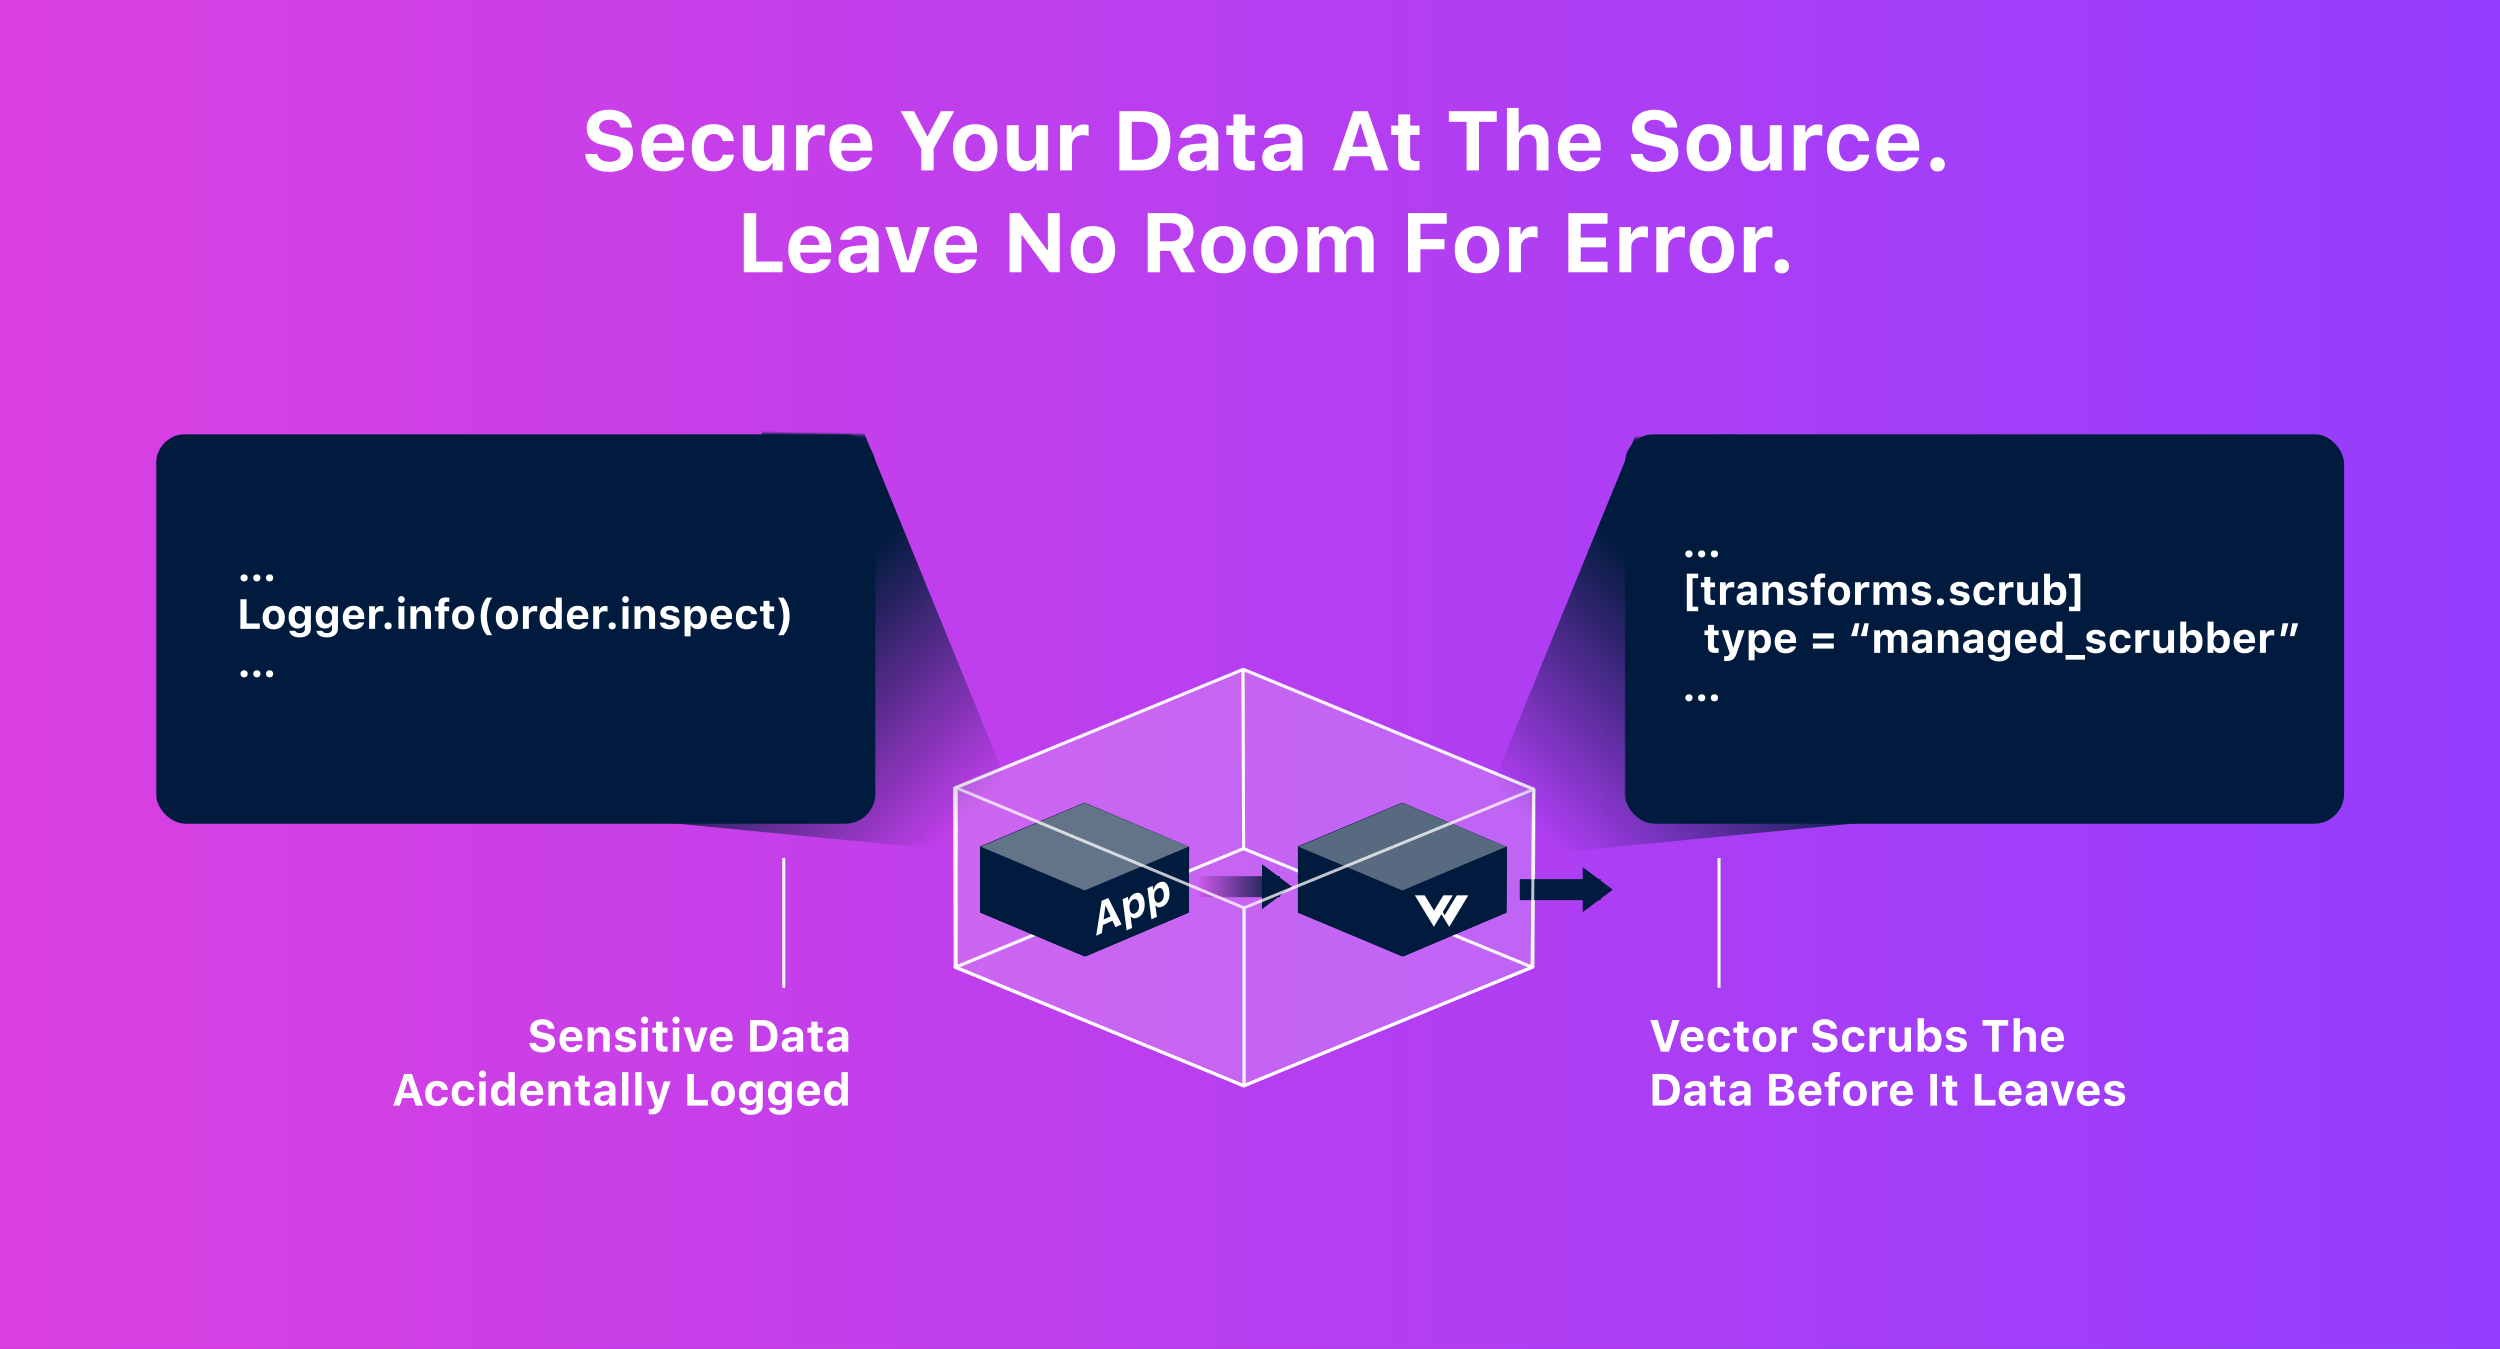<?xml version="1.0" encoding="UTF-8"?>
<svg width="834px" height="450px" viewBox="0 0 834 450" version="1.1" xmlns="http://www.w3.org/2000/svg" xmlns:xlink="http://www.w3.org/1999/xlink">
    <rect x="0" y="0" width="834" height="450" fill="#333333" stroke="none"/>
    <!-- Generator: Sketch 54.1 (76490) - https://sketchapp.com -->
    <title>Security</title>
    <desc>Created with Sketch.</desc>
    <defs>
        <linearGradient x1="-1.11022302e-14%" y1="50%" x2="100%" y2="50%" id="linearGradient-1">
            <stop stop-color="#DB40E0" offset="0%"></stop>
            <stop stop-color="#943DFF" offset="100%"></stop>
        </linearGradient>
        <rect id="path-2" x="0" y="0" width="834" height="450"></rect>
        <linearGradient x1="-1.11022302e-14%" y1="50%" x2="100%" y2="50%" id="linearGradient-4">
            <stop stop-color="#CB58EB" offset="0%"></stop>
            <stop stop-color="#001B3D" offset="100%"></stop>
        </linearGradient>
        <rect id="path-5" x="0.615" y="0.276" width="201" height="192"></rect>
        <linearGradient x1="50%" y1="55.916%" x2="84.733%" y2="95.473%" id="linearGradient-7">
            <stop stop-color="#001B3D" offset="0%"></stop>
            <stop stop-color="#001B3D" stop-opacity="0" offset="100%"></stop>
        </linearGradient>
        <rect id="path-8" x="0.615" y="0.276" width="201" height="192"></rect>
        <polygon id="path-10" points="6.395 0.011 9.631 5.366 3.16 5.366"></polygon>
    </defs>
    <g id="Use-Cases:-Security" stroke="none" stroke-width="1" fill="none" fill-rule="evenodd">
        <g id="Custom-Preset">
            <g id="Security">
                <mask id="mask-3" fill="white">
                    <use xlink:href="#path-2"></use>
                </mask>
                <use id="Rectangle" fill="url(#linearGradient-1)" xlink:href="#path-2"></use>
                <g id="Vector" mask="url(#mask-3)">
                    <g transform="translate(318, 222.788)">
                        <polygon id="Stroke-1" stroke-opacity="0.749" stroke="#FFFFFF" stroke-width="1" fill="none" stroke-linecap="round" stroke-linejoin="round" points="0.596 99.875 96.867 139.437 193.136 99.875 96.867 60.309"></polygon>
                        <polygon id="Stroke-7" stroke-opacity="0.749" stroke="#FFFFFF" stroke-width="1" fill="none" stroke-linecap="round" stroke-linejoin="round" points="96.667 0.525 193.606 40.523 193.136 99.875 96.867 60.309"></polygon>
                        <polygon id="Stroke-9" stroke-opacity="0.749" stroke="#FFFFFF" stroke-width="1" fill="none" stroke-linecap="round" stroke-linejoin="round" points="0.941 40.01 0.941 99.872 96.867 60.253 96.667 0.525"></polygon>
                        <polygon id="Fill-11" stroke="none" fill-opacity="0.196" fill="#FFFFFF" fill-rule="evenodd" points="0.596 99.875 0.396 40.091 96.867 0.504 193.745 40.489 193.428 99.736 96.867 139.437"></polygon>
                        <polygon id="Stroke-13" stroke-opacity="0.749" stroke="#FFFFFF" stroke-width="1" fill="none" stroke-linecap="round" stroke-linejoin="round" points="0.596 99.875 0.396 40.091 96.867 0.504 193.745 40.489 193.427 99.736 96.867 139.437"></polygon>
                        <g id="Vector" stroke="none" stroke-width="1" fill="none" fill-rule="evenodd" transform="translate(9, 45)">
                            <polygon id="Fill-21" fill="#001B3D" points="0.153 36.665 34.816 51.262 69.478 36.665 34.816 22.066"></polygon>
                            <polygon id="Fill-22" fill="#001B3D" points="-1.13686838e-13 14.576 -1.13686838e-13 36.664 35.208 51.264 35.208 29.365"></polygon>
                            <polygon id="Fill-23" fill="#001B3D" points="35.208 29.365 69.648 14.766 69.478 36.665 35.208 51.264"></polygon>
                            <polygon id="Fill-24" fill="#001B3D" points="34.744 0.008 69.647 14.766 69.478 36.665 34.816 22.066"></polygon>
                            <polygon id="Fill-25" fill="#001B3D" points="-1.70530257e-13 14.576 -1.70530257e-13 36.664 34.816 22.046 34.744 0.008"></polygon>
                            <polygon id="Fill-26" fill="#001B3D" points="0.153 36.665 0.081 14.606 34.816 -4.26325641e-13 69.697 14.753 69.583 36.613 34.816 51.262"></polygon>
                            <polygon id="Fill-21-Copy" fill-opacity="0.387" fill="#FFFFFF" points="0.153 14.665 34.816 29.262 69.478 14.665 34.816 0.066"></polygon>
                        </g>
                        <g id="Vector" stroke="none" stroke-width="1" fill="none" fill-rule="evenodd" transform="translate(115, 45)">
                            <polygon id="Fill-21" fill="#001B3D" points="0.153 36.665 34.816 51.262 69.478 36.665 34.816 22.066"></polygon>
                            <polygon id="Fill-22" fill="#001B3D" points="-1.13686838e-13 14.576 -1.13686838e-13 36.664 35.208 51.264 35.208 29.365"></polygon>
                            <polygon id="Fill-23" fill="#001B3D" points="35.208 29.365 69.648 14.766 69.478 36.665 35.208 51.264"></polygon>
                            <polygon id="Fill-24" fill="#001B3D" points="34.744 0.008 69.647 14.766 69.478 36.665 34.816 22.066"></polygon>
                            <polygon id="Fill-25" fill="#001B3D" points="-1.70530257e-13 14.576 -1.70530257e-13 36.664 34.816 22.046 34.744 0.008"></polygon>
                            <polygon id="Fill-26" fill="#001B3D" points="0.153 36.665 0.081 14.606 34.816 -4.26325641e-13 69.697 14.753 69.583 36.613 34.816 51.262"></polygon>
                            <polygon id="Fill-21-Copy" fill-opacity="0.347" fill="#FFFFFF" points="0.153 14.665 34.816 29.262 69.478 14.665 34.816 0.066"></polygon>
                        </g>
                        <g id="Group" stroke="none" stroke-width="1" fill="none" fill-rule="evenodd" transform="translate(85, 65)">
                            <polygon id="Line-3" fill="url(#linearGradient-4)" fill-rule="nonzero" points="-3 11.5 24 11.5 24 4.5 -3 4.5"></polygon>
                            <polygon id="Triangle" fill="#001B3D" transform="translate(23, 8) rotate(90) translate(-23, -8) " points="23 3 30.5 13 15.5 13"></polygon>
                        </g>
                        <g id="Group-Copy" stroke="none" stroke-width="1" fill="none" fill-rule="evenodd" transform="translate(192, 66)">
                            <polygon id="Line-3" fill="#001B3D" fill-rule="nonzero" points="-3 11.5 24 11.5 24 4.5 -3 4.5"></polygon>
                            <polygon id="Triangle" fill="#001B3D" transform="translate(23, 8) rotate(90) translate(-23, -8) " points="23 3 30.5 13 15.5 13"></polygon>
                        </g>
                        <polygon id="Stroke-3" stroke-opacity="0.749" stroke="#FFFFFF" stroke-width="1" fill="none" stroke-linecap="round" stroke-linejoin="round" points="0.941 40.01 0.941 99.872 97.02 139.442 97.02 80.091"></polygon>
                        <polygon id="Stroke-5" stroke-opacity="0.749" stroke="#FFFFFF" stroke-width="1" fill="none" stroke-linecap="round" stroke-linejoin="round" points="97.02 80.091 193.608 40.524 193.137 99.875 97.02 139.442"></polygon>
                    </g>
                </g>
                <g id="Rectangle-2" mask="url(#mask-3)">
                    <g transform="translate(198.385, 144.512)">
                        <mask id="mask-6" fill="white">
                            <use xlink:href="#path-5"></use>
                        </mask>
                        <g id="Rectangle" stroke="none" fill="none"></g>
                        <polygon id="Rectangle" stroke="none" fill="url(#linearGradient-7)" fill-rule="evenodd" mask="url(#mask-6)" transform="translate(68.52, 51.447) rotate(1) translate(-68.52, -51.447) " points="-8 128.002 73.255 -37 145.04 130.069 140.377 139.894"></polygon>
                    </g>
                </g>
                <g id="Rectangle-2-Copy" mask="url(#mask-3)">
                    <g transform="translate(534.385, 242.012) scale(-1, 1) translate(-534.385, -242.012) translate(433.385, 145.512)">
                        <mask id="mask-9" fill="white">
                            <use xlink:href="#path-8"></use>
                        </mask>
                        <g id="Rectangle" stroke="none" fill="none"></g>
                        <polygon id="Rectangle" stroke="none" fill="url(#linearGradient-7)" fill-rule="evenodd" mask="url(#mask-9)" transform="translate(68.52, 51.447) rotate(1) translate(-68.52, -51.447) " points="-8 128.002 73.255 -37 145.04 130.069 140.377 139.894"></polygon>
                    </g>
                </g>
                <rect id="Rectangle" fill="#001B3D" mask="url(#mask-3)" x="52" y="144.788" width="240" height="130" rx="10"></rect>
                <rect id="Rectangle" fill="#001B3D" mask="url(#mask-3)" x="542" y="144.788" width="240" height="130" rx="10"></rect>
                <path d="M81.434,193.973 C80.702,193.973 80.224,193.473 80.224,192.783 C80.224,192.093 80.702,191.6 81.434,191.6 C82.172,191.6 82.644,192.093 82.644,192.783 C82.644,193.473 82.172,193.973 81.434,193.973 Z M85.686,193.973 C84.954,193.973 84.476,193.473 84.476,192.783 C84.476,192.093 84.954,191.6 85.686,191.6 C86.424,191.6 86.896,192.093 86.896,192.783 C86.896,193.473 86.424,193.973 85.686,193.973 Z M89.938,193.973 C89.206,193.973 88.728,193.473 88.728,192.783 C88.728,192.093 89.206,191.6 89.938,191.6 C90.676,191.6 91.147,192.093 91.147,192.783 C91.147,193.473 90.676,193.973 89.938,193.973 Z M86.649,207.99 L86.649,209.788 L80.196,209.788 L80.196,199.924 L82.261,199.924 L82.261,207.99 L86.649,207.99 Z M91.325,209.952 C89.008,209.952 87.613,208.482 87.613,206.014 C87.613,203.574 89.028,202.084 91.325,202.084 C93.622,202.084 95.037,203.567 95.037,206.014 C95.037,208.482 93.643,209.952 91.325,209.952 Z M91.325,208.325 C92.385,208.325 92.993,207.477 92.993,206.014 C92.993,204.565 92.378,203.711 91.325,203.711 C90.266,203.711 89.657,204.565 89.657,206.014 C89.657,207.484 90.259,208.325 91.325,208.325 Z M100.007,208.106 C101.087,208.106 101.729,207.279 101.729,205.953 C101.729,204.627 101.08,203.793 100.007,203.793 C98.934,203.793 98.312,204.627 98.312,205.946 C98.312,207.279 98.927,208.106 100.007,208.106 Z M99.979,212.645 C97.977,212.645 96.65,211.764 96.527,210.437 L98.496,210.437 C98.599,210.902 99.159,211.196 100.021,211.196 C101.087,211.196 101.709,210.704 101.709,209.856 L101.709,208.462 L101.586,208.462 C101.169,209.255 100.376,209.679 99.316,209.679 C97.437,209.679 96.268,208.223 96.268,205.953 C96.268,203.615 97.443,202.125 99.357,202.125 C100.376,202.125 101.244,202.631 101.647,203.458 L101.771,203.458 L101.771,202.248 L103.698,202.248 L103.698,209.761 C103.698,211.531 102.256,212.645 99.979,212.645 Z M109.044,208.106 C110.124,208.106 110.767,207.279 110.767,205.953 C110.767,204.627 110.117,203.793 109.044,203.793 C107.971,203.793 107.349,204.627 107.349,205.946 C107.349,207.279 107.964,208.106 109.044,208.106 Z M109.017,212.645 C107.014,212.645 105.688,211.764 105.564,210.437 L107.533,210.437 C107.636,210.902 108.196,211.196 109.058,211.196 C110.124,211.196 110.746,210.704 110.746,209.856 L110.746,208.462 L110.623,208.462 C110.206,209.255 109.413,209.679 108.354,209.679 C106.474,209.679 105.305,208.223 105.305,205.953 C105.305,203.615 106.48,202.125 108.395,202.125 C109.413,202.125 110.281,202.631 110.685,203.458 L110.808,203.458 L110.808,202.248 L112.735,202.248 L112.735,209.761 C112.735,211.531 111.293,212.645 109.017,212.645 Z M117.992,203.608 C117.069,203.608 116.42,204.251 116.352,205.228 L119.564,205.228 C119.523,204.23 118.922,203.608 117.992,203.608 Z M119.605,207.641 L121.458,207.641 C121.164,209.056 119.858,209.952 118.013,209.952 C115.716,209.952 114.362,208.503 114.362,206.056 C114.362,203.601 115.743,202.084 117.985,202.084 C120.207,202.084 121.52,203.499 121.52,205.891 L121.52,206.5 L116.345,206.5 L116.345,206.602 C116.372,207.723 117.028,208.421 118.067,208.421 C118.854,208.421 119.394,208.14 119.605,207.641 Z M123.146,209.788 L123.146,202.248 L125.074,202.248 L125.074,203.451 L125.197,203.451 C125.396,202.699 126.175,202.125 127.132,202.125 C127.405,202.125 127.74,202.159 127.911,202.221 L127.911,204.032 C127.754,203.971 127.289,203.909 126.968,203.909 C125.881,203.909 125.136,204.552 125.136,205.611 L125.136,209.788 L123.146,209.788 Z M129.477,209.973 C128.745,209.973 128.267,209.473 128.267,208.783 C128.267,208.093 128.745,207.6 129.477,207.6 C130.215,207.6 130.687,208.093 130.687,208.783 C130.687,209.473 130.215,209.973 129.477,209.973 Z M132.922,209.788 L132.922,202.248 L134.911,202.248 L134.911,209.788 L132.922,209.788 Z M133.92,201.12 C133.305,201.12 132.792,200.614 132.792,199.978 C132.792,199.343 133.305,198.844 133.92,198.844 C134.542,198.844 135.048,199.343 135.048,199.978 C135.048,200.614 134.542,201.12 133.92,201.12 Z M136.921,209.788 L136.921,202.248 L138.849,202.248 L138.849,203.458 L138.972,203.458 C139.32,202.61 140.086,202.084 141.2,202.084 C142.875,202.084 143.777,203.109 143.777,204.914 L143.777,209.788 L141.788,209.788 L141.788,205.386 C141.788,204.347 141.344,203.8 140.4,203.8 C139.478,203.8 138.91,204.449 138.91,205.44 L138.91,209.788 L136.921,209.788 Z M146.286,209.788 L146.286,203.889 L145.069,203.889 L145.069,202.323 L146.286,202.323 L146.286,201.557 C146.286,200.06 147.052,199.302 148.87,199.302 C149.273,199.302 149.608,199.329 149.896,199.377 L149.896,200.785 C149.766,200.771 149.561,200.751 149.301,200.751 C148.521,200.751 148.234,201.058 148.234,201.701 L148.234,202.323 L149.834,202.323 L149.834,203.889 L148.275,203.889 L148.275,209.788 L146.286,209.788 Z M154.503,209.952 C152.186,209.952 150.791,208.482 150.791,206.014 C150.791,203.574 152.206,202.084 154.503,202.084 C156.8,202.084 158.215,203.567 158.215,206.014 C158.215,208.482 156.82,209.952 154.503,209.952 Z M154.503,208.325 C155.562,208.325 156.171,207.477 156.171,206.014 C156.171,204.565 155.556,203.711 154.503,203.711 C153.443,203.711 152.835,204.565 152.835,206.014 C152.835,207.484 153.437,208.325 154.503,208.325 Z M160.361,205.639 C160.361,203.109 161.031,201.004 162.392,199.37 L164.224,199.37 C163.219,200.641 162.419,203.246 162.419,205.632 C162.419,208.017 163.219,210.622 164.224,211.907 L162.392,211.907 C161.031,210.26 160.361,208.147 160.361,205.639 Z M169.111,209.952 C166.794,209.952 165.399,208.482 165.399,206.014 C165.399,203.574 166.814,202.084 169.111,202.084 C171.408,202.084 172.823,203.567 172.823,206.014 C172.823,208.482 171.429,209.952 169.111,209.952 Z M169.111,208.325 C170.171,208.325 170.779,207.477 170.779,206.014 C170.779,204.565 170.164,203.711 169.111,203.711 C168.052,203.711 167.443,204.565 167.443,206.014 C167.443,207.484 168.045,208.325 169.111,208.325 Z M174.443,209.788 L174.443,202.248 L176.371,202.248 L176.371,203.451 L176.494,203.451 C176.692,202.699 177.472,202.125 178.429,202.125 C178.702,202.125 179.037,202.159 179.208,202.221 L179.208,204.032 C179.051,203.971 178.586,203.909 178.265,203.909 C177.178,203.909 176.433,204.552 176.433,205.611 L176.433,209.788 L174.443,209.788 Z M183.063,209.904 C181.163,209.904 179.994,208.414 179.994,206.008 C179.994,203.608 181.17,202.125 183.063,202.125 C184.082,202.125 184.923,202.617 185.312,203.451 L185.429,203.451 L185.429,199.37 L187.418,199.37 L187.418,209.788 L185.49,209.788 L185.49,208.605 L185.367,208.605 C184.964,209.419 184.109,209.904 183.063,209.904 Z M183.74,203.793 C182.681,203.793 182.038,204.634 182.038,206.014 C182.038,207.409 182.674,208.243 183.74,208.243 C184.807,208.243 185.449,207.402 185.449,206.021 C185.449,204.647 184.8,203.793 183.74,203.793 Z M192.743,203.608 C191.82,203.608 191.171,204.251 191.103,205.228 L194.315,205.228 C194.274,204.23 193.673,203.608 192.743,203.608 Z M194.356,207.641 L196.209,207.641 C195.915,209.056 194.609,209.952 192.764,209.952 C190.467,209.952 189.113,208.503 189.113,206.056 C189.113,203.601 190.494,202.084 192.736,202.084 C194.958,202.084 196.271,203.499 196.271,205.891 L196.271,206.5 L191.096,206.5 L191.096,206.602 C191.123,207.723 191.779,208.421 192.818,208.421 C193.604,208.421 194.145,208.14 194.356,207.641 Z M197.897,209.788 L197.897,202.248 L199.825,202.248 L199.825,203.451 L199.948,203.451 C200.146,202.699 200.926,202.125 201.883,202.125 C202.156,202.125 202.491,202.159 202.662,202.221 L202.662,204.032 C202.505,203.971 202.04,203.909 201.719,203.909 C200.632,203.909 199.887,204.552 199.887,205.611 L199.887,209.788 L197.897,209.788 Z M204.228,209.973 C203.496,209.973 203.018,209.473 203.018,208.783 C203.018,208.093 203.496,207.6 204.228,207.6 C204.966,207.6 205.438,208.093 205.438,208.783 C205.438,209.473 204.966,209.973 204.228,209.973 Z M207.673,209.788 L207.673,202.248 L209.662,202.248 L209.662,209.788 L207.673,209.788 Z M208.671,201.12 C208.056,201.12 207.543,200.614 207.543,199.978 C207.543,199.343 208.056,198.844 208.671,198.844 C209.293,198.844 209.799,199.343 209.799,199.978 C209.799,200.614 209.293,201.12 208.671,201.12 Z M211.672,209.788 L211.672,202.248 L213.6,202.248 L213.6,203.458 L213.723,203.458 C214.071,202.61 214.837,202.084 215.951,202.084 C217.626,202.084 218.528,203.109 218.528,204.914 L218.528,209.788 L216.539,209.788 L216.539,205.386 C216.539,204.347 216.095,203.8 215.151,203.8 C214.229,203.8 213.661,204.449 213.661,205.44 L213.661,209.788 L211.672,209.788 Z M220.285,204.463 C220.285,203.034 221.543,202.084 223.423,202.084 C225.337,202.084 226.465,202.884 226.574,204.326 L224.735,204.326 C224.633,203.841 224.175,203.54 223.437,203.54 C222.726,203.54 222.199,203.861 222.199,204.34 C222.199,204.709 222.521,204.934 223.218,205.092 L224.633,205.399 C226.096,205.721 226.752,206.336 226.752,207.464 C226.752,208.968 225.405,209.952 223.43,209.952 C221.44,209.952 220.237,209.139 220.101,207.689 L222.042,207.689 C222.192,208.202 222.678,208.496 223.471,208.496 C224.243,208.496 224.776,208.175 224.776,207.689 C224.776,207.32 224.489,207.095 223.826,206.951 L222.459,206.643 C220.996,206.322 220.285,205.625 220.285,204.463 Z M232.74,202.125 C234.647,202.125 235.816,203.574 235.816,206.014 C235.816,208.448 234.661,209.904 232.774,209.904 C231.694,209.904 230.867,209.432 230.498,208.633 L230.375,208.633 L230.375,212.29 L228.386,212.29 L228.386,202.248 L230.313,202.248 L230.313,203.485 L230.437,203.485 C230.847,202.638 231.701,202.125 232.74,202.125 Z M232.063,208.243 C233.137,208.243 233.772,207.409 233.772,206.014 C233.772,204.634 233.13,203.793 232.07,203.793 C231.011,203.793 230.354,204.64 230.354,206.021 C230.354,207.402 231.011,208.243 232.063,208.243 Z M240.697,203.608 C239.774,203.608 239.125,204.251 239.057,205.228 L242.27,205.228 C242.229,204.23 241.627,203.608 240.697,203.608 Z M242.311,207.641 L244.163,207.641 C243.869,209.056 242.563,209.952 240.718,209.952 C238.421,209.952 237.067,208.503 237.067,206.056 C237.067,203.601 238.448,202.084 240.69,202.084 C242.912,202.084 244.225,203.499 244.225,205.891 L244.225,206.5 L239.05,206.5 L239.05,206.602 C239.077,207.723 239.733,208.421 240.772,208.421 C241.559,208.421 242.099,208.14 242.311,207.641 Z M252.523,204.907 L250.664,204.907 C250.527,204.189 250.015,203.718 249.167,203.718 C248.094,203.718 247.492,204.517 247.492,206.001 C247.492,207.505 248.101,208.318 249.167,208.318 C249.98,208.318 250.514,207.922 250.664,207.177 L252.523,207.177 C252.359,208.865 251.129,209.952 249.167,209.952 C246.815,209.952 245.482,208.53 245.482,206.001 C245.482,203.499 246.809,202.084 249.167,202.084 C251.163,202.084 252.359,203.191 252.523,204.907 Z M254.711,200.457 L256.7,200.457 L256.7,202.323 L258.266,202.323 L258.266,203.889 L256.7,203.889 L256.7,207.279 C256.7,207.935 257.001,208.236 257.678,208.236 C257.938,208.236 258.074,208.229 258.266,208.209 L258.266,209.726 C258.02,209.774 257.65,209.815 257.268,209.815 C255.436,209.815 254.711,209.221 254.711,207.751 L254.711,203.889 L253.535,203.889 L253.535,202.323 L254.711,202.323 L254.711,200.457 Z M263.399,205.639 C263.399,208.168 262.729,210.28 261.376,211.907 L259.537,211.907 C260.542,210.636 261.342,208.038 261.342,205.652 C261.342,203.266 260.549,200.655 259.537,199.37 L261.376,199.37 C262.736,201.024 263.399,203.137 263.399,205.639 Z M81.434,225.973 C80.702,225.973 80.224,225.473 80.224,224.783 C80.224,224.093 80.702,223.6 81.434,223.6 C82.172,223.6 82.644,224.093 82.644,224.783 C82.644,225.473 82.172,225.973 81.434,225.973 Z M85.686,225.973 C84.954,225.973 84.476,225.473 84.476,224.783 C84.476,224.093 84.954,223.6 85.686,223.6 C86.424,223.6 86.896,224.093 86.896,224.783 C86.896,225.473 86.424,225.973 85.686,225.973 Z M89.938,225.973 C89.206,225.973 88.728,225.473 88.728,224.783 C88.728,224.093 89.206,223.6 89.938,223.6 C90.676,223.6 91.147,224.093 91.147,224.783 C91.147,225.473 90.676,225.973 89.938,225.973 Z" id="…Logger.info(order.inspect)…" fill="#FFFFFF" fill-rule="nonzero" mask="url(#mask-3)"></path>
                <path d="M563.434,185.973 C562.702,185.973 562.224,185.473 562.224,184.783 C562.224,184.093 562.702,183.6 563.434,183.6 C564.172,183.6 564.644,184.093 564.644,184.783 C564.644,185.473 564.172,185.973 563.434,185.973 Z M567.686,185.973 C566.954,185.973 566.476,185.473 566.476,184.783 C566.476,184.093 566.954,183.6 567.686,183.6 C568.424,183.6 568.896,184.093 568.896,184.783 C568.896,185.473 568.424,185.973 567.686,185.973 Z M571.938,185.973 C571.206,185.973 570.728,185.473 570.728,184.783 C570.728,184.093 571.206,183.6 571.938,183.6 C572.676,183.6 573.147,184.093 573.147,184.783 C573.147,185.473 572.676,185.973 571.938,185.973 Z M562.723,191.37 L566.51,191.37 L566.51,192.894 L564.637,192.894 L564.637,202.383 L566.51,202.383 L566.51,203.907 L562.723,203.907 L562.723,191.37 Z M568.567,192.457 L570.557,192.457 L570.557,194.323 L572.122,194.323 L572.122,195.889 L570.557,195.889 L570.557,199.279 C570.557,199.935 570.857,200.236 571.534,200.236 C571.794,200.236 571.931,200.229 572.122,200.209 L572.122,201.726 C571.876,201.774 571.507,201.815 571.124,201.815 C569.292,201.815 568.567,201.221 568.567,199.751 L568.567,195.889 L567.392,195.889 L567.392,194.323 L568.567,194.323 L568.567,192.457 Z M573.776,201.788 L573.776,194.248 L575.704,194.248 L575.704,195.451 L575.827,195.451 C576.025,194.699 576.805,194.125 577.762,194.125 C578.035,194.125 578.37,194.159 578.541,194.221 L578.541,196.032 C578.384,195.971 577.919,195.909 577.598,195.909 C576.511,195.909 575.766,196.552 575.766,197.611 L575.766,201.788 L573.776,201.788 Z M582.451,200.407 C583.374,200.407 584.071,199.819 584.071,199.054 L584.071,198.5 L582.547,198.596 C581.692,198.657 581.275,198.965 581.275,199.505 C581.275,200.065 581.761,200.407 582.451,200.407 Z M581.795,201.904 C580.346,201.904 579.327,201.015 579.327,199.635 C579.327,198.267 580.373,197.474 582.246,197.365 L584.071,197.256 L584.071,196.64 C584.071,196.012 583.62,195.656 582.8,195.656 C582.082,195.656 581.604,195.902 581.439,196.353 L579.607,196.353 C579.737,194.959 581.016,194.084 582.909,194.084 C584.905,194.084 586.033,195.027 586.033,196.64 L586.033,201.788 L584.105,201.788 L584.105,200.804 L583.982,200.804 C583.593,201.494 582.772,201.904 581.795,201.904 Z M587.988,201.788 L587.988,194.248 L589.916,194.248 L589.916,195.458 L590.039,195.458 C590.388,194.61 591.153,194.084 592.268,194.084 C593.942,194.084 594.845,195.109 594.845,196.914 L594.845,201.788 L592.855,201.788 L592.855,197.386 C592.855,196.347 592.411,195.8 591.468,195.8 C590.545,195.8 589.978,196.449 589.978,197.44 L589.978,201.788 L587.988,201.788 Z M596.602,196.463 C596.602,195.034 597.859,194.084 599.739,194.084 C601.653,194.084 602.781,194.884 602.891,196.326 L601.052,196.326 C600.949,195.841 600.491,195.54 599.753,195.54 C599.042,195.54 598.516,195.861 598.516,196.34 C598.516,196.709 598.837,196.934 599.534,197.092 L600.949,197.399 C602.412,197.721 603.068,198.336 603.068,199.464 C603.068,200.968 601.722,201.952 599.746,201.952 C597.757,201.952 596.554,201.139 596.417,199.689 L598.358,199.689 C598.509,200.202 598.994,200.496 599.787,200.496 C600.56,200.496 601.093,200.175 601.093,199.689 C601.093,199.32 600.806,199.095 600.143,198.951 L598.775,198.643 C597.312,198.322 596.602,197.625 596.602,196.463 Z M605.283,201.788 L605.283,195.889 L604.066,195.889 L604.066,194.323 L605.283,194.323 L605.283,193.557 C605.283,192.06 606.049,191.302 607.867,191.302 C608.271,191.302 608.605,191.329 608.893,191.377 L608.893,192.785 C608.763,192.771 608.558,192.751 608.298,192.751 C607.519,192.751 607.231,193.058 607.231,193.701 L607.231,194.323 L608.831,194.323 L608.831,195.889 L607.272,195.889 L607.272,201.788 L605.283,201.788 Z M613.5,201.952 C611.183,201.952 609.788,200.482 609.788,198.014 C609.788,195.574 611.203,194.084 613.5,194.084 C615.797,194.084 617.212,195.567 617.212,198.014 C617.212,200.482 615.817,201.952 613.5,201.952 Z M613.5,200.325 C614.56,200.325 615.168,199.477 615.168,198.014 C615.168,196.565 614.553,195.711 613.5,195.711 C612.44,195.711 611.832,196.565 611.832,198.014 C611.832,199.484 612.434,200.325 613.5,200.325 Z M618.832,201.788 L618.832,194.248 L620.76,194.248 L620.76,195.451 L620.883,195.451 C621.081,194.699 621.86,194.125 622.817,194.125 C623.091,194.125 623.426,194.159 623.597,194.221 L623.597,196.032 C623.439,195.971 622.975,195.909 622.653,195.909 C621.566,195.909 620.821,196.552 620.821,197.611 L620.821,201.788 L618.832,201.788 Z M624.991,201.788 L624.991,194.248 L626.919,194.248 L626.919,195.478 L627.042,195.478 C627.35,194.617 628.136,194.084 629.127,194.084 C630.187,194.084 630.911,194.603 631.212,195.478 L631.335,195.478 C631.684,194.638 632.552,194.084 633.604,194.084 C635.108,194.084 636.045,195.061 636.045,196.613 L636.045,201.788 L634.056,201.788 L634.056,197.139 C634.056,196.244 633.639,195.8 632.798,195.8 C631.991,195.8 631.472,196.374 631.472,197.174 L631.472,201.788 L629.558,201.788 L629.558,197.057 C629.558,196.258 629.093,195.8 628.313,195.8 C627.534,195.8 626.98,196.408 626.98,197.249 L626.98,201.788 L624.991,201.788 Z M637.802,196.463 C637.802,195.034 639.06,194.084 640.939,194.084 C642.854,194.084 643.981,194.884 644.091,196.326 L642.252,196.326 C642.149,195.841 641.691,195.54 640.953,195.54 C640.242,195.54 639.716,195.861 639.716,196.34 C639.716,196.709 640.037,196.934 640.734,197.092 L642.149,197.399 C643.612,197.721 644.269,198.336 644.269,199.464 C644.269,200.968 642.922,201.952 640.946,201.952 C638.957,201.952 637.754,201.139 637.617,199.689 L639.559,199.689 C639.709,200.202 640.194,200.496 640.987,200.496 C641.76,200.496 642.293,200.175 642.293,199.689 C642.293,199.32 642.006,199.095 641.343,198.951 L639.976,198.643 C638.513,198.322 637.802,197.625 637.802,196.463 Z M647.338,201.973 C646.606,201.973 646.128,201.473 646.128,200.783 C646.128,200.093 646.606,199.6 647.338,199.6 C648.076,199.6 648.548,200.093 648.548,200.783 C648.548,201.473 648.076,201.973 647.338,201.973 Z M650.599,196.463 C650.599,195.034 651.856,194.084 653.736,194.084 C655.65,194.084 656.778,194.884 656.888,196.326 L655.049,196.326 C654.946,195.841 654.488,195.54 653.75,195.54 C653.039,195.54 652.513,195.861 652.513,196.34 C652.513,196.709 652.834,196.934 653.531,197.092 L654.946,197.399 C656.409,197.721 657.065,198.336 657.065,199.464 C657.065,200.968 655.719,201.952 653.743,201.952 C651.754,201.952 650.551,201.139 650.414,199.689 L652.355,199.689 C652.506,200.202 652.991,200.496 653.784,200.496 C654.557,200.496 655.09,200.175 655.09,199.689 C655.09,199.32 654.803,199.095 654.14,198.951 L652.772,198.643 C651.31,198.322 650.599,197.625 650.599,196.463 Z M665.371,196.907 L663.512,196.907 C663.375,196.189 662.862,195.718 662.015,195.718 C660.941,195.718 660.34,196.517 660.34,198.001 C660.34,199.505 660.948,200.318 662.015,200.318 C662.828,200.318 663.361,199.922 663.512,199.177 L665.371,199.177 C665.207,200.865 663.977,201.952 662.015,201.952 C659.663,201.952 658.33,200.53 658.33,198.001 C658.33,195.499 659.656,194.084 662.015,194.084 C664.011,194.084 665.207,195.191 665.371,196.907 Z M666.923,201.788 L666.923,194.248 L668.851,194.248 L668.851,195.451 L668.974,195.451 C669.172,194.699 669.951,194.125 670.908,194.125 C671.182,194.125 671.517,194.159 671.688,194.221 L671.688,196.032 C671.53,195.971 671.065,195.909 670.744,195.909 C669.657,195.909 668.912,196.552 668.912,197.611 L668.912,201.788 L666.923,201.788 Z M679.836,194.248 L679.836,201.788 L677.908,201.788 L677.908,200.578 L677.785,200.578 C677.43,201.453 676.726,201.952 675.584,201.952 C673.957,201.952 672.945,200.913 672.945,199.163 L672.945,194.248 L674.935,194.248 L674.935,198.65 C674.935,199.689 675.406,200.223 676.322,200.223 C677.313,200.223 677.847,199.6 677.847,198.596 L677.847,194.248 L679.836,194.248 Z M686.275,201.904 C685.209,201.904 684.354,201.426 683.951,200.605 L683.828,200.605 L683.828,201.788 L681.9,201.788 L681.9,191.37 L683.89,191.37 L683.89,195.451 L684.013,195.451 C684.396,194.624 685.243,194.125 686.275,194.125 C688.183,194.125 689.331,195.581 689.331,198.014 C689.331,200.434 688.169,201.904 686.275,201.904 Z M685.585,195.793 C684.539,195.793 683.876,196.647 683.869,198.021 C683.876,199.389 684.532,200.243 685.585,200.243 C686.645,200.243 687.287,199.395 687.287,198.014 C687.287,196.64 686.638,195.793 685.585,195.793 Z M694,203.907 L690.213,203.907 L690.213,202.383 L692.079,202.383 L692.079,192.894 L690.213,192.894 L690.213,191.37 L694,191.37 L694,203.907 Z M569.784,208.457 L571.773,208.457 L571.773,210.323 L573.339,210.323 L573.339,211.889 L571.773,211.889 L571.773,215.279 C571.773,215.935 572.074,216.236 572.751,216.236 C573.011,216.236 573.147,216.229 573.339,216.209 L573.339,217.726 C573.093,217.774 572.724,217.815 572.341,217.815 C570.509,217.815 569.784,217.221 569.784,215.751 L569.784,211.889 L568.608,211.889 L568.608,210.323 L569.784,210.323 L569.784,208.457 Z M575.93,220.529 C575.854,220.529 575.253,220.522 575.171,220.509 L575.171,218.909 C575.239,218.923 575.54,218.923 575.622,218.923 C576.367,218.923 576.791,218.683 576.955,218.109 L577.023,217.836 L574.378,210.248 L576.572,210.248 L578.158,215.963 L578.281,215.963 L579.867,210.248 L581.973,210.248 L579.375,217.904 C578.732,219.846 577.81,220.529 575.93,220.529 Z M587.708,210.125 C589.615,210.125 590.784,211.574 590.784,214.014 C590.784,216.448 589.629,217.904 587.742,217.904 C586.662,217.904 585.835,217.432 585.466,216.633 L585.343,216.633 L585.343,220.29 L583.354,220.29 L583.354,210.248 L585.281,210.248 L585.281,211.485 L585.404,211.485 C585.814,210.638 586.669,210.125 587.708,210.125 Z M587.031,216.243 C588.104,216.243 588.74,215.409 588.74,214.014 C588.74,212.634 588.098,211.793 587.038,211.793 C585.979,211.793 585.322,212.64 585.322,214.021 C585.322,215.402 585.979,216.243 587.031,216.243 Z M595.665,211.608 C594.742,211.608 594.093,212.251 594.024,213.228 L597.237,213.228 C597.196,212.23 596.595,211.608 595.665,211.608 Z M597.278,215.641 L599.131,215.641 C598.837,217.056 597.531,217.952 595.686,217.952 C593.389,217.952 592.035,216.503 592.035,214.056 C592.035,211.601 593.416,210.084 595.658,210.084 C597.88,210.084 599.192,211.499 599.192,213.891 L599.192,214.5 L594.018,214.5 L594.018,214.602 C594.045,215.723 594.701,216.421 595.74,216.421 C596.526,216.421 597.066,216.14 597.278,215.641 Z M611.75,216.366 L604.791,216.366 L604.791,214.657 L611.75,214.657 L611.75,216.366 Z M611.75,212.996 L604.791,212.996 L604.791,211.287 L611.75,211.287 L611.75,212.996 Z M618.818,207.924 L620.281,207.924 L619.488,212.203 L617.533,212.203 L618.818,207.924 Z M621.956,207.924 L623.419,207.924 L622.729,212.203 L620.773,212.203 L621.956,207.924 Z M625.23,217.788 L625.23,210.248 L627.158,210.248 L627.158,211.478 L627.281,211.478 C627.589,210.617 628.375,210.084 629.366,210.084 C630.426,210.084 631.15,210.603 631.451,211.478 L631.574,211.478 C631.923,210.638 632.791,210.084 633.844,210.084 C635.348,210.084 636.284,211.061 636.284,212.613 L636.284,217.788 L634.295,217.788 L634.295,213.139 C634.295,212.244 633.878,211.8 633.037,211.8 C632.23,211.8 631.711,212.374 631.711,213.174 L631.711,217.788 L629.797,217.788 L629.797,213.057 C629.797,212.258 629.332,211.8 628.553,211.8 C627.773,211.8 627.22,212.408 627.22,213.249 L627.22,217.788 L625.23,217.788 Z M640.933,216.407 C641.855,216.407 642.553,215.819 642.553,215.054 L642.553,214.5 L641.028,214.596 C640.174,214.657 639.757,214.965 639.757,215.505 C639.757,216.065 640.242,216.407 640.933,216.407 Z M640.276,217.904 C638.827,217.904 637.809,217.015 637.809,215.635 C637.809,214.267 638.854,213.474 640.728,213.365 L642.553,213.256 L642.553,212.64 C642.553,212.012 642.102,211.656 641.281,211.656 C640.563,211.656 640.085,211.902 639.921,212.353 L638.089,212.353 C638.219,210.959 639.497,210.084 641.391,210.084 C643.387,210.084 644.515,211.027 644.515,212.64 L644.515,217.788 L642.587,217.788 L642.587,216.804 L642.464,216.804 C642.074,217.494 641.254,217.904 640.276,217.904 Z M646.47,217.788 L646.47,210.248 L648.397,210.248 L648.397,211.458 L648.521,211.458 C648.869,210.61 649.635,210.084 650.749,210.084 C652.424,210.084 653.326,211.109 653.326,212.914 L653.326,217.788 L651.337,217.788 L651.337,213.386 C651.337,212.347 650.893,211.8 649.949,211.8 C649.026,211.8 648.459,212.449 648.459,213.44 L648.459,217.788 L646.47,217.788 Z M657.975,216.407 C658.897,216.407 659.595,215.819 659.595,215.054 L659.595,214.5 L658.07,214.596 C657.216,214.657 656.799,214.965 656.799,215.505 C656.799,216.065 657.284,216.407 657.975,216.407 Z M657.318,217.904 C655.869,217.904 654.851,217.015 654.851,215.635 C654.851,214.267 655.896,213.474 657.77,213.365 L659.595,213.256 L659.595,212.64 C659.595,212.012 659.144,211.656 658.323,211.656 C657.605,211.656 657.127,211.902 656.963,212.353 L655.131,212.353 C655.261,210.959 656.539,210.084 658.433,210.084 C660.429,210.084 661.557,211.027 661.557,212.64 L661.557,217.788 L659.629,217.788 L659.629,216.804 L659.506,216.804 C659.116,217.494 658.296,217.904 657.318,217.904 Z M666.861,216.106 C667.941,216.106 668.584,215.279 668.584,213.953 C668.584,212.627 667.935,211.793 666.861,211.793 C665.788,211.793 665.166,212.627 665.166,213.946 C665.166,215.279 665.781,216.106 666.861,216.106 Z M666.834,220.645 C664.831,220.645 663.505,219.764 663.382,218.437 L665.351,218.437 C665.453,218.902 666.014,219.196 666.875,219.196 C667.941,219.196 668.563,218.704 668.563,217.856 L668.563,216.462 L668.44,216.462 C668.023,217.255 667.23,217.679 666.171,217.679 C664.291,217.679 663.122,216.223 663.122,213.953 C663.122,211.615 664.298,210.125 666.212,210.125 C667.23,210.125 668.099,210.631 668.502,211.458 L668.625,211.458 L668.625,210.248 L670.553,210.248 L670.553,217.761 C670.553,219.531 669.11,220.645 666.834,220.645 Z M675.81,211.608 C674.887,211.608 674.237,212.251 674.169,213.228 L677.382,213.228 C677.341,212.23 676.739,211.608 675.81,211.608 Z M677.423,215.641 L679.275,215.641 C678.981,217.056 677.676,217.952 675.83,217.952 C673.533,217.952 672.18,216.503 672.18,214.056 C672.18,211.601 673.561,210.084 675.803,210.084 C678.024,210.084 679.337,211.499 679.337,213.891 L679.337,214.5 L674.162,214.5 L674.162,214.602 C674.189,215.723 674.846,216.421 675.885,216.421 C676.671,216.421 677.211,216.14 677.423,215.641 Z M683.664,217.904 C681.764,217.904 680.595,216.414 680.595,214.008 C680.595,211.608 681.771,210.125 683.664,210.125 C684.683,210.125 685.523,210.617 685.913,211.451 L686.029,211.451 L686.029,207.37 L688.019,207.37 L688.019,217.788 L686.091,217.788 L686.091,216.605 L685.968,216.605 C685.564,217.419 684.71,217.904 683.664,217.904 Z M684.341,211.793 C683.281,211.793 682.639,212.634 682.639,214.014 C682.639,215.409 683.274,216.243 684.341,216.243 C685.407,216.243 686.05,215.402 686.05,214.021 C686.05,212.647 685.4,211.793 684.341,211.793 Z M695.559,220.071 L689.071,220.071 L689.071,218.519 L695.559,218.519 L695.559,220.071 Z M696.03,212.463 C696.03,211.034 697.288,210.084 699.168,210.084 C701.082,210.084 702.21,210.884 702.319,212.326 L700.48,212.326 C700.378,211.841 699.92,211.54 699.182,211.54 C698.471,211.54 697.944,211.861 697.944,212.34 C697.944,212.709 698.266,212.934 698.963,213.092 L700.378,213.399 C701.841,213.721 702.497,214.336 702.497,215.464 C702.497,216.968 701.15,217.952 699.175,217.952 C697.186,217.952 695.982,217.139 695.846,215.689 L697.787,215.689 C697.938,216.202 698.423,216.496 699.216,216.496 C699.988,216.496 700.521,216.175 700.521,215.689 C700.521,215.32 700.234,215.095 699.571,214.951 L698.204,214.643 C696.741,214.322 696.03,213.625 696.03,212.463 Z M710.803,212.907 L708.943,212.907 C708.807,212.189 708.294,211.718 707.446,211.718 C706.373,211.718 705.771,212.517 705.771,214.001 C705.771,215.505 706.38,216.318 707.446,216.318 C708.26,216.318 708.793,215.922 708.943,215.177 L710.803,215.177 C710.639,216.865 709.408,217.952 707.446,217.952 C705.095,217.952 703.762,216.53 703.762,214.001 C703.762,211.499 705.088,210.084 707.446,210.084 C709.442,210.084 710.639,211.191 710.803,212.907 Z M712.354,217.788 L712.354,210.248 L714.282,210.248 L714.282,211.451 L714.405,211.451 C714.604,210.699 715.383,210.125 716.34,210.125 C716.613,210.125 716.948,210.159 717.119,210.221 L717.119,212.032 C716.962,211.971 716.497,211.909 716.176,211.909 C715.089,211.909 714.344,212.552 714.344,213.611 L714.344,217.788 L712.354,217.788 Z M725.268,210.248 L725.268,217.788 L723.34,217.788 L723.34,216.578 L723.217,216.578 C722.861,217.453 722.157,217.952 721.016,217.952 C719.389,217.952 718.377,216.913 718.377,215.163 L718.377,210.248 L720.366,210.248 L720.366,214.65 C720.366,215.689 720.838,216.223 721.754,216.223 C722.745,216.223 723.278,215.6 723.278,214.596 L723.278,210.248 L725.268,210.248 Z M731.707,217.904 C730.641,217.904 729.786,217.426 729.383,216.605 L729.26,216.605 L729.26,217.788 L727.332,217.788 L727.332,207.37 L729.321,207.37 L729.321,211.451 L729.444,211.451 C729.827,210.624 730.675,210.125 731.707,210.125 C733.614,210.125 734.763,211.581 734.763,214.014 C734.763,216.434 733.601,217.904 731.707,217.904 Z M731.017,211.793 C729.971,211.793 729.308,212.647 729.301,214.021 C729.308,215.389 729.964,216.243 731.017,216.243 C732.076,216.243 732.719,215.395 732.719,214.014 C732.719,212.64 732.069,211.793 731.017,211.793 Z M740.826,217.904 C739.76,217.904 738.905,217.426 738.502,216.605 L738.379,216.605 L738.379,217.788 L736.451,217.788 L736.451,207.37 L738.44,207.37 L738.44,211.451 L738.563,211.451 C738.946,210.624 739.794,210.125 740.826,210.125 C742.733,210.125 743.882,211.581 743.882,214.014 C743.882,216.434 742.72,217.904 740.826,217.904 Z M740.136,211.793 C739.09,211.793 738.427,212.647 738.42,214.021 C738.427,215.389 739.083,216.243 740.136,216.243 C741.195,216.243 741.838,215.395 741.838,214.014 C741.838,212.64 741.188,211.793 740.136,211.793 Z M748.763,211.608 C747.84,211.608 747.19,212.251 747.122,213.228 L750.335,213.228 C750.294,212.23 749.692,211.608 748.763,211.608 Z M750.376,215.641 L752.229,215.641 C751.935,217.056 750.629,217.952 748.783,217.952 C746.486,217.952 745.133,216.503 745.133,214.056 C745.133,211.601 746.514,210.084 748.756,210.084 C750.978,210.084 752.29,211.499 752.29,213.891 L752.29,214.5 L747.115,214.5 L747.115,214.602 C747.143,215.723 747.799,216.421 748.838,216.421 C749.624,216.421 750.164,216.14 750.376,215.641 Z M753.917,217.788 L753.917,210.248 L755.845,210.248 L755.845,211.451 L755.968,211.451 C756.166,210.699 756.945,210.125 757.902,210.125 C758.176,210.125 758.511,210.159 758.682,210.221 L758.682,212.032 C758.524,211.971 758.06,211.909 757.738,211.909 C756.651,211.909 755.906,212.552 755.906,213.611 L755.906,217.788 L753.917,217.788 Z M762.25,212.203 L760.78,212.203 L761.478,207.924 L763.426,207.924 L762.25,212.203 Z M765.388,212.203 L763.918,212.203 L764.718,207.924 L766.666,207.924 L765.388,212.203 Z M563.434,233.973 C562.702,233.973 562.224,233.473 562.224,232.783 C562.224,232.093 562.702,231.6 563.434,231.6 C564.172,231.6 564.644,232.093 564.644,232.783 C564.644,233.473 564.172,233.973 563.434,233.973 Z M567.686,233.973 C566.954,233.973 566.476,233.473 566.476,232.783 C566.476,232.093 566.954,231.6 567.686,231.6 C568.424,231.6 568.896,232.093 568.896,232.783 C568.896,233.473 568.424,233.973 567.686,233.973 Z M571.938,233.973 C571.206,233.973 570.728,233.473 570.728,232.783 C570.728,232.093 571.206,231.6 571.938,231.6 C572.676,231.6 573.147,232.093 573.147,232.783 C573.147,233.473 572.676,233.973 571.938,233.973 Z" id="…[transforms.scrub]type=“managed_scrubber”…" fill="#FFFFFF" fill-rule="nonzero" mask="url(#mask-3)"></path>
                <g id="Logo" mask="url(#mask-3)">
                    <g transform="translate(472, 294.788)">
                        <g id="Group-15" transform="translate(3.51, 0)">
                            <polygon id="Triangle" fill="#FFFFFF" transform="translate(7.945, 9.169) scale(1, -1) translate(-7.945, -9.169) " points="7.945 3.903 14.309 14.435 1.581 14.435"></polygon>
                            <polygon id="Triangle" fill="#001B3D" transform="translate(6.438, 5.295) scale(1, -1) translate(-6.438, -5.295) " points="6.438 0.029 12.802 10.562 0.074 10.562"></polygon>
                        </g>
                        <g id="Symbol" transform="translate(0, 3.659)">
                            <polygon id="Triangle" fill="#FFFFFF" transform="translate(6.331, 5.483) scale(1, -1) translate(-6.331, -5.483) " points="6.331 0.244 12.661 10.721 0 10.721"></polygon>
                            <mask id="mask-11" fill="white">
                                <use xlink:href="#path-10"></use>
                            </mask>
                            <use id="Mask" fill="#001B3D" transform="translate(6.395, 2.689) scale(1, -1) translate(-6.395, -2.689) " xlink:href="#path-10"></use>
                        </g>
                    </g>
                </g>
                <path d="M369.989,306.645 L369.949,304.294 L366.483,304.294 L365.02,306.645 L362.948,306.645 L369.328,296.781 L371.755,296.781 L372.225,306.645 L369.989,306.645 Z M369.801,298.832 L367.404,302.701 L369.988,302.701 L369.924,298.832 L369.801,298.832 Z M380.358,298.982 C382.266,298.982 383,300.432 382.269,302.872 C381.54,305.306 379.949,306.762 378.062,306.762 C376.982,306.762 376.296,306.29 376.167,305.49 L376.044,305.49 L374.948,309.147 L372.959,309.147 L375.967,299.105 L377.895,299.105 L377.524,300.343 L377.647,300.343 C378.311,299.495 379.319,298.982 380.358,298.982 Z M377.849,305.1 C378.922,305.1 379.808,304.266 380.225,302.872 C380.639,301.491 380.248,300.65 379.189,300.65 C378.129,300.65 377.219,301.498 376.805,302.879 C376.392,304.26 376.796,305.1 377.849,305.1 Z M389.409,298.982 C391.316,298.982 392.051,300.432 391.32,302.872 C390.591,305.306 389,306.762 387.113,306.762 C386.033,306.762 385.347,306.29 385.217,305.49 L385.094,305.49 L383.999,309.147 L382.01,309.147 L385.018,299.105 L386.945,299.105 L386.575,300.343 L386.698,300.343 C387.362,299.495 388.37,298.982 389.409,298.982 Z M386.9,305.1 C387.973,305.1 388.858,304.266 389.276,302.872 C389.69,301.491 389.299,300.65 388.24,300.65 C387.18,300.65 386.27,301.498 385.856,302.879 C385.442,304.26 385.847,305.1 386.9,305.1 Z" id="App" fill="#FFFFFF" fill-rule="nonzero" mask="url(#mask-3)" transform="translate(377.273, 302.964) rotate(-24) translate(-377.273, -302.964) "></path>
                <path d="M195.267,51.354 L199.259,51.354 C199.45,52.953 201.063,53.979 203.388,53.979 C205.534,53.979 207.052,52.939 207.052,51.449 C207.052,50.191 206.067,49.467 203.647,48.947 L201.077,48.4 C197.481,47.648 195.718,45.775 195.718,42.768 C195.718,39.049 198.712,36.602 203.265,36.602 C207.612,36.602 210.688,39.035 210.812,42.549 L206.929,42.549 C206.737,40.99 205.288,39.951 203.292,39.951 C201.228,39.951 199.86,40.908 199.86,42.412 C199.86,43.629 200.804,44.326 203.114,44.818 L205.493,45.324 C209.458,46.158 211.167,47.867 211.167,50.93 C211.167,54.908 208.118,57.342 203.169,57.342 C198.466,57.342 195.417,55.031 195.267,51.354 Z M221.188,44.477 C219.343,44.477 218.044,45.762 217.907,47.717 L224.333,47.717 C224.251,45.721 223.048,44.477 221.188,44.477 Z M224.415,52.543 L228.12,52.543 C227.532,55.373 224.921,57.164 221.229,57.164 C216.636,57.164 213.929,54.266 213.929,49.371 C213.929,44.463 216.69,41.428 221.175,41.428 C225.618,41.428 228.243,44.258 228.243,49.043 L228.243,50.26 L217.894,50.26 L217.894,50.465 C217.948,52.707 219.261,54.102 221.339,54.102 C222.911,54.102 223.991,53.541 224.415,52.543 Z M244.841,47.074 L241.122,47.074 C240.849,45.639 239.823,44.695 238.128,44.695 C235.981,44.695 234.778,46.295 234.778,49.262 C234.778,52.27 235.995,53.896 238.128,53.896 C239.755,53.896 240.821,53.104 241.122,51.613 L244.841,51.613 C244.513,54.99 242.052,57.164 238.128,57.164 C233.425,57.164 230.759,54.32 230.759,49.262 C230.759,44.258 233.411,41.428 238.128,41.428 C242.12,41.428 244.513,43.643 244.841,47.074 Z M261.589,41.756 L261.589,56.836 L257.733,56.836 L257.733,54.416 L257.487,54.416 C256.776,56.166 255.368,57.164 253.085,57.164 C249.831,57.164 247.808,55.086 247.808,51.586 L247.808,41.756 L251.786,41.756 L251.786,50.561 C251.786,52.639 252.729,53.705 254.562,53.705 C256.544,53.705 257.61,52.461 257.61,50.451 L257.61,41.756 L261.589,41.756 Z M265.581,56.836 L265.581,41.756 L269.437,41.756 L269.437,44.162 L269.683,44.162 C270.079,42.658 271.638,41.51 273.552,41.51 C274.099,41.51 274.769,41.578 275.11,41.701 L275.11,45.324 C274.796,45.201 273.866,45.078 273.224,45.078 C271.05,45.078 269.56,46.363 269.56,48.482 L269.56,56.836 L265.581,56.836 Z M283.942,44.477 C282.097,44.477 280.798,45.762 280.661,47.717 L287.087,47.717 C287.005,45.721 285.802,44.477 283.942,44.477 Z M287.169,52.543 L290.874,52.543 C290.286,55.373 287.675,57.164 283.983,57.164 C279.39,57.164 276.683,54.266 276.683,49.371 C276.683,44.463 279.444,41.428 283.929,41.428 C288.372,41.428 290.997,44.258 290.997,49.043 L290.997,50.26 L280.647,50.26 L280.647,50.465 C280.702,52.707 282.015,54.102 284.093,54.102 C285.665,54.102 286.745,53.541 287.169,52.543 Z M311.464,56.836 L307.335,56.836 L307.335,49.576 L300.458,37.107 L304.929,37.107 L309.276,45.365 L309.522,45.365 L313.856,37.107 L318.327,37.107 L311.464,49.576 L311.464,56.836 Z M325.327,57.164 C320.692,57.164 317.903,54.225 317.903,49.289 C317.903,44.408 320.733,41.428 325.327,41.428 C329.921,41.428 332.751,44.395 332.751,49.289 C332.751,54.225 329.962,57.164 325.327,57.164 Z M325.327,53.91 C327.446,53.91 328.663,52.215 328.663,49.289 C328.663,46.391 327.433,44.682 325.327,44.682 C323.208,44.682 321.991,46.391 321.991,49.289 C321.991,52.229 323.194,53.91 325.327,53.91 Z M349.636,41.756 L349.636,56.836 L345.78,56.836 L345.78,54.416 L345.534,54.416 C344.823,56.166 343.415,57.164 341.132,57.164 C337.878,57.164 335.854,55.086 335.854,51.586 L335.854,41.756 L339.833,41.756 L339.833,50.561 C339.833,52.639 340.776,53.705 342.608,53.705 C344.591,53.705 345.657,52.461 345.657,50.451 L345.657,41.756 L349.636,41.756 Z M353.628,56.836 L353.628,41.756 L357.483,41.756 L357.483,44.162 L357.729,44.162 C358.126,42.658 359.685,41.51 361.599,41.51 C362.146,41.51 362.815,41.578 363.157,41.701 L363.157,45.324 C362.843,45.201 361.913,45.078 361.271,45.078 C359.097,45.078 357.606,46.363 357.606,48.482 L357.606,56.836 L353.628,56.836 Z M373.425,37.107 L381.19,37.107 C387.056,37.107 390.446,40.648 390.446,46.828 C390.446,53.24 387.097,56.836 381.19,56.836 L373.425,56.836 L373.425,37.107 Z M377.554,40.635 L377.554,53.309 L380.534,53.309 C384.185,53.309 386.235,51.066 386.235,46.896 C386.235,42.904 384.116,40.635 380.534,40.635 L377.554,40.635 Z M399.265,54.074 C401.11,54.074 402.505,52.898 402.505,51.367 L402.505,50.26 L399.456,50.451 C397.747,50.574 396.913,51.189 396.913,52.27 C396.913,53.391 397.884,54.074 399.265,54.074 Z M397.952,57.068 C395.054,57.068 393.017,55.291 393.017,52.529 C393.017,49.795 395.108,48.209 398.854,47.99 L402.505,47.771 L402.505,46.541 C402.505,45.283 401.603,44.572 399.962,44.572 C398.526,44.572 397.569,45.064 397.241,45.967 L393.577,45.967 C393.837,43.178 396.394,41.428 400.181,41.428 C404.173,41.428 406.429,43.314 406.429,46.541 L406.429,56.836 L402.573,56.836 L402.573,54.867 L402.327,54.867 C401.548,56.248 399.907,57.068 397.952,57.068 Z M411.474,38.174 L415.452,38.174 L415.452,41.906 L418.583,41.906 L418.583,45.037 L415.452,45.037 L415.452,51.818 C415.452,53.131 416.054,53.732 417.407,53.732 C417.927,53.732 418.2,53.719 418.583,53.678 L418.583,56.713 C418.091,56.809 417.353,56.891 416.587,56.891 C412.923,56.891 411.474,55.701 411.474,52.762 L411.474,45.037 L409.122,45.037 L409.122,41.906 L411.474,41.906 L411.474,38.174 Z M427.333,54.074 C429.179,54.074 430.573,52.898 430.573,51.367 L430.573,50.26 L427.524,50.451 C425.815,50.574 424.981,51.189 424.981,52.27 C424.981,53.391 425.952,54.074 427.333,54.074 Z M426.021,57.068 C423.122,57.068 421.085,55.291 421.085,52.529 C421.085,49.795 423.177,48.209 426.923,47.99 L430.573,47.771 L430.573,46.541 C430.573,45.283 429.671,44.572 428.03,44.572 C426.595,44.572 425.638,45.064 425.31,45.967 L421.646,45.967 C421.905,43.178 424.462,41.428 428.249,41.428 C432.241,41.428 434.497,43.314 434.497,46.541 L434.497,56.836 L430.642,56.836 L430.642,54.867 L430.396,54.867 C429.616,56.248 427.976,57.068 426.021,57.068 Z M458.696,56.836 L457.206,52.133 L450.274,52.133 L448.757,56.836 L444.614,56.836 L451.464,37.107 L456.317,37.107 L463.167,56.836 L458.696,56.836 Z M453.638,41.209 L451.163,48.947 L456.331,48.947 L453.884,41.209 L453.638,41.209 Z M466.448,38.174 L470.427,38.174 L470.427,41.906 L473.558,41.906 L473.558,45.037 L470.427,45.037 L470.427,51.818 C470.427,53.131 471.028,53.732 472.382,53.732 C472.901,53.732 473.175,53.719 473.558,53.678 L473.558,56.713 C473.065,56.809 472.327,56.891 471.562,56.891 C467.897,56.891 466.448,55.701 466.448,52.762 L466.448,45.037 L464.097,45.037 L464.097,41.906 L466.448,41.906 L466.448,38.174 Z M493.396,56.836 L489.267,56.836 L489.267,40.635 L483.347,40.635 L483.347,37.107 L499.315,37.107 L499.315,40.635 L493.396,40.635 L493.396,56.836 Z M502.706,56.836 L502.706,36 L506.616,36 L506.616,44.23 L506.862,44.23 C507.56,42.508 509.2,41.469 511.415,41.469 C514.655,41.469 516.583,43.506 516.583,47.129 L516.583,56.836 L512.604,56.836 L512.604,48.072 C512.604,45.98 511.634,44.9 509.829,44.9 C507.833,44.9 506.685,46.227 506.685,48.182 L506.685,56.836 L502.706,56.836 Z M526.96,44.477 C525.114,44.477 523.815,45.762 523.679,47.717 L530.104,47.717 C530.022,45.721 528.819,44.477 526.96,44.477 Z M530.187,52.543 L533.892,52.543 C533.304,55.373 530.692,57.164 527.001,57.164 C522.407,57.164 519.7,54.266 519.7,49.371 C519.7,44.463 522.462,41.428 526.946,41.428 C531.39,41.428 534.015,44.258 534.015,49.043 L534.015,50.26 L523.665,50.26 L523.665,50.465 C523.72,52.707 525.032,54.102 527.11,54.102 C528.683,54.102 529.763,53.541 530.187,52.543 Z M543.995,51.354 L547.987,51.354 C548.179,52.953 549.792,53.979 552.116,53.979 C554.263,53.979 555.78,52.939 555.78,51.449 C555.78,50.191 554.796,49.467 552.376,48.947 L549.806,48.4 C546.21,47.648 544.446,45.775 544.446,42.768 C544.446,39.049 547.44,36.602 551.993,36.602 C556.341,36.602 559.417,39.035 559.54,42.549 L555.657,42.549 C555.466,40.99 554.017,39.951 552.021,39.951 C549.956,39.951 548.589,40.908 548.589,42.412 C548.589,43.629 549.532,44.326 551.843,44.818 L554.222,45.324 C558.187,46.158 559.896,47.867 559.896,50.93 C559.896,54.908 556.847,57.342 551.897,57.342 C547.194,57.342 544.146,55.031 543.995,51.354 Z M570.081,57.164 C565.446,57.164 562.657,54.225 562.657,49.289 C562.657,44.408 565.487,41.428 570.081,41.428 C574.675,41.428 577.505,44.395 577.505,49.289 C577.505,54.225 574.716,57.164 570.081,57.164 Z M570.081,53.91 C572.2,53.91 573.417,52.215 573.417,49.289 C573.417,46.391 572.187,44.682 570.081,44.682 C567.962,44.682 566.745,46.391 566.745,49.289 C566.745,52.229 567.948,53.91 570.081,53.91 Z M594.39,41.756 L594.39,56.836 L590.534,56.836 L590.534,54.416 L590.288,54.416 C589.577,56.166 588.169,57.164 585.886,57.164 C582.632,57.164 580.608,55.086 580.608,51.586 L580.608,41.756 L584.587,41.756 L584.587,50.561 C584.587,52.639 585.53,53.705 587.362,53.705 C589.345,53.705 590.411,52.461 590.411,50.451 L590.411,41.756 L594.39,41.756 Z M598.382,56.836 L598.382,41.756 L602.237,41.756 L602.237,44.162 L602.483,44.162 C602.88,42.658 604.438,41.51 606.353,41.51 C606.899,41.51 607.569,41.578 607.911,41.701 L607.911,45.324 C607.597,45.201 606.667,45.078 606.024,45.078 C603.851,45.078 602.36,46.363 602.36,48.482 L602.36,56.836 L598.382,56.836 Z M623.565,47.074 L619.847,47.074 C619.573,45.639 618.548,44.695 616.853,44.695 C614.706,44.695 613.503,46.295 613.503,49.262 C613.503,52.27 614.72,53.896 616.853,53.896 C618.479,53.896 619.546,53.104 619.847,51.613 L623.565,51.613 C623.237,54.99 620.776,57.164 616.853,57.164 C612.149,57.164 609.483,54.32 609.483,49.262 C609.483,44.258 612.136,41.428 616.853,41.428 C620.845,41.428 623.237,43.643 623.565,47.074 Z M633.19,44.477 C631.345,44.477 630.046,45.762 629.909,47.717 L636.335,47.717 C636.253,45.721 635.05,44.477 633.19,44.477 Z M636.417,52.543 L640.122,52.543 C639.534,55.373 636.923,57.164 633.231,57.164 C628.638,57.164 625.931,54.266 625.931,49.371 C625.931,44.463 628.692,41.428 633.177,41.428 C637.62,41.428 640.245,44.258 640.245,49.043 L640.245,50.26 L629.896,50.26 L629.896,50.465 C629.95,52.707 631.263,54.102 633.341,54.102 C634.913,54.102 635.993,53.541 636.417,52.543 Z M646.37,57.205 C644.907,57.205 643.95,56.207 643.95,54.826 C643.95,53.445 644.907,52.461 646.37,52.461 C647.847,52.461 648.79,53.445 648.79,54.826 C648.79,56.207 647.847,57.205 646.37,57.205 Z M261.042,87.24 L261.042,90.836 L248.136,90.836 L248.136,71.107 L252.265,71.107 L252.265,87.24 L261.042,87.24 Z M270.229,78.477 C268.384,78.477 267.085,79.762 266.948,81.717 L273.374,81.717 C273.292,79.721 272.089,78.477 270.229,78.477 Z M273.456,86.543 L277.161,86.543 C276.573,89.373 273.962,91.164 270.271,91.164 C265.677,91.164 262.97,88.266 262.97,83.371 C262.97,78.463 265.731,75.428 270.216,75.428 C274.659,75.428 277.284,78.258 277.284,83.043 L277.284,84.26 L266.935,84.26 L266.935,84.465 C266.989,86.707 268.302,88.102 270.38,88.102 C271.952,88.102 273.032,87.541 273.456,86.543 Z M285.979,88.074 C287.825,88.074 289.22,86.898 289.22,85.367 L289.22,84.26 L286.171,84.451 C284.462,84.574 283.628,85.189 283.628,86.27 C283.628,87.391 284.599,88.074 285.979,88.074 Z M284.667,91.068 C281.769,91.068 279.731,89.291 279.731,86.529 C279.731,83.795 281.823,82.209 285.569,81.99 L289.22,81.771 L289.22,80.541 C289.22,79.283 288.317,78.572 286.677,78.572 C285.241,78.572 284.284,79.064 283.956,79.967 L280.292,79.967 C280.552,77.178 283.108,75.428 286.896,75.428 C290.888,75.428 293.144,77.314 293.144,80.541 L293.144,90.836 L289.288,90.836 L289.288,88.867 L289.042,88.867 C288.263,90.248 286.622,91.068 284.667,91.068 Z M310.274,75.756 L305.065,90.836 L300.581,90.836 L295.345,75.756 L299.624,75.756 L302.741,86.994 L302.987,86.994 L306.077,75.756 L310.274,75.756 Z M318.874,78.477 C317.028,78.477 315.729,79.762 315.593,81.717 L322.019,81.717 C321.937,79.721 320.733,78.477 318.874,78.477 Z M322.101,86.543 L325.806,86.543 C325.218,89.373 322.606,91.164 318.915,91.164 C314.321,91.164 311.614,88.266 311.614,83.371 C311.614,78.463 314.376,75.428 318.86,75.428 C323.304,75.428 325.929,78.258 325.929,83.043 L325.929,84.26 L315.579,84.26 L315.579,84.465 C315.634,86.707 316.946,88.102 319.024,88.102 C320.597,88.102 321.677,87.541 322.101,86.543 Z M340.749,90.836 L336.798,90.836 L336.798,71.107 L340.243,71.107 L349.321,83.398 L349.567,83.398 L349.567,71.107 L353.519,71.107 L353.519,90.836 L350.101,90.836 L340.995,78.49 L340.749,78.49 L340.749,90.836 Z M364.593,91.164 C359.958,91.164 357.169,88.225 357.169,83.289 C357.169,78.408 359.999,75.428 364.593,75.428 C369.187,75.428 372.017,78.395 372.017,83.289 C372.017,88.225 369.228,91.164 364.593,91.164 Z M364.593,87.91 C366.712,87.91 367.929,86.215 367.929,83.289 C367.929,80.391 366.698,78.682 364.593,78.682 C362.474,78.682 361.257,80.391 361.257,83.289 C361.257,86.229 362.46,87.91 364.593,87.91 Z M387.001,74.443 L387.001,80.514 L390.624,80.514 C392.702,80.514 393.919,79.393 393.919,77.492 C393.919,75.619 392.634,74.443 390.583,74.443 L387.001,74.443 Z M387.001,83.686 L387.001,90.836 L382.872,90.836 L382.872,71.107 L391.157,71.107 C395.491,71.107 398.157,73.514 398.157,77.438 C398.157,79.953 396.845,82.141 394.575,83.043 L398.731,90.836 L394.056,90.836 L390.378,83.686 L387.001,83.686 Z M408.124,91.164 C403.489,91.164 400.7,88.225 400.7,83.289 C400.7,78.408 403.53,75.428 408.124,75.428 C412.718,75.428 415.548,78.395 415.548,83.289 C415.548,88.225 412.759,91.164 408.124,91.164 Z M408.124,87.91 C410.243,87.91 411.46,86.215 411.46,83.289 C411.46,80.391 410.229,78.682 408.124,78.682 C406.005,78.682 404.788,80.391 404.788,83.289 C404.788,86.229 405.991,87.91 408.124,87.91 Z M425.474,91.164 C420.839,91.164 418.05,88.225 418.05,83.289 C418.05,78.408 420.88,75.428 425.474,75.428 C430.067,75.428 432.897,78.395 432.897,83.289 C432.897,88.225 430.108,91.164 425.474,91.164 Z M425.474,87.91 C427.593,87.91 428.81,86.215 428.81,83.289 C428.81,80.391 427.579,78.682 425.474,78.682 C423.354,78.682 422.138,80.391 422.138,83.289 C422.138,86.229 423.341,87.91 425.474,87.91 Z M436.138,90.836 L436.138,75.756 L439.993,75.756 L439.993,78.217 L440.239,78.217 C440.854,76.494 442.427,75.428 444.409,75.428 C446.528,75.428 447.978,76.467 448.579,78.217 L448.825,78.217 C449.522,76.535 451.259,75.428 453.364,75.428 C456.372,75.428 458.245,77.383 458.245,80.486 L458.245,90.836 L454.267,90.836 L454.267,81.539 C454.267,79.748 453.433,78.859 451.751,78.859 C450.138,78.859 449.099,80.008 449.099,81.607 L449.099,90.836 L445.271,90.836 L445.271,81.375 C445.271,79.775 444.341,78.859 442.782,78.859 C441.224,78.859 440.116,80.076 440.116,81.758 L440.116,90.836 L436.138,90.836 Z M473.845,90.836 L469.716,90.836 L469.716,71.107 L482.636,71.107 L482.636,74.635 L473.845,74.635 L473.845,79.775 L481.87,79.775 L481.87,83.152 L473.845,83.152 L473.845,90.836 Z M492.739,91.164 C488.104,91.164 485.315,88.225 485.315,83.289 C485.315,78.408 488.146,75.428 492.739,75.428 C497.333,75.428 500.163,78.395 500.163,83.289 C500.163,88.225 497.374,91.164 492.739,91.164 Z M492.739,87.91 C494.858,87.91 496.075,86.215 496.075,83.289 C496.075,80.391 494.845,78.682 492.739,78.682 C490.62,78.682 489.403,80.391 489.403,83.289 C489.403,86.229 490.606,87.91 492.739,87.91 Z M503.403,90.836 L503.403,75.756 L507.259,75.756 L507.259,78.162 L507.505,78.162 C507.901,76.658 509.46,75.51 511.374,75.51 C511.921,75.51 512.591,75.578 512.933,75.701 L512.933,79.324 C512.618,79.201 511.688,79.078 511.046,79.078 C508.872,79.078 507.382,80.363 507.382,82.482 L507.382,90.836 L503.403,90.836 Z M536.271,87.309 L536.271,90.836 L523.2,90.836 L523.2,71.107 L536.271,71.107 L536.271,74.635 L527.329,74.635 L527.329,79.242 L535.765,79.242 L535.765,82.51 L527.329,82.51 L527.329,87.309 L536.271,87.309 Z M540.222,90.836 L540.222,75.756 L544.077,75.756 L544.077,78.162 L544.323,78.162 C544.72,76.658 546.278,75.51 548.192,75.51 C548.739,75.51 549.409,75.578 549.751,75.701 L549.751,79.324 C549.437,79.201 548.507,79.078 547.864,79.078 C545.69,79.078 544.2,80.363 544.2,82.482 L544.2,90.836 L540.222,90.836 Z M552.54,90.836 L552.54,75.756 L556.396,75.756 L556.396,78.162 L556.642,78.162 C557.038,76.658 558.597,75.51 560.511,75.51 C561.058,75.51 561.728,75.578 562.069,75.701 L562.069,79.324 C561.755,79.201 560.825,79.078 560.183,79.078 C558.009,79.078 556.519,80.363 556.519,82.482 L556.519,90.836 L552.54,90.836 Z M571.065,91.164 C566.431,91.164 563.642,88.225 563.642,83.289 C563.642,78.408 566.472,75.428 571.065,75.428 C575.659,75.428 578.489,78.395 578.489,83.289 C578.489,88.225 575.7,91.164 571.065,91.164 Z M571.065,87.91 C573.185,87.91 574.401,86.215 574.401,83.289 C574.401,80.391 573.171,78.682 571.065,78.682 C568.946,78.682 567.729,80.391 567.729,83.289 C567.729,86.229 568.933,87.91 571.065,87.91 Z M581.729,90.836 L581.729,75.756 L585.585,75.756 L585.585,78.162 L585.831,78.162 C586.228,76.658 587.786,75.51 589.7,75.51 C590.247,75.51 590.917,75.578 591.259,75.701 L591.259,79.324 C590.944,79.201 590.015,79.078 589.372,79.078 C587.198,79.078 585.708,80.363 585.708,82.482 L585.708,90.836 L581.729,90.836 Z M594.39,91.205 C592.927,91.205 591.97,90.207 591.97,88.826 C591.97,87.445 592.927,86.461 594.39,86.461 C595.866,86.461 596.81,87.445 596.81,88.826 C596.81,90.207 595.866,91.205 594.39,91.205 Z" id="SecureYourDataAtTheSource.LeaveNoRoomForError." fill="#FFFFFF" fill-rule="nonzero" mask="url(#mask-3)"></path>
                <polygon id="Line-12" fill="#FFFFFF" fill-rule="nonzero" mask="url(#mask-3)" points="260.968 286.228 260.968 329.512 261.968 329.512 261.968 286.228"></polygon>
                <polygon id="Line-12" fill="#FFFFFF" fill-rule="nonzero" mask="url(#mask-3)" points="572.968 286.228 572.968 329.512 573.968 329.512 573.968 286.228"></polygon>
                <path d="M176.642,347.899 L178.78,347.899 C178.883,348.756 179.747,349.305 180.992,349.305 C182.142,349.305 182.955,348.749 182.955,347.95 C182.955,347.276 182.428,346.888 181.131,346.61 L179.754,346.317 C177.828,345.914 176.883,344.911 176.883,343.299 C176.883,341.307 178.487,339.996 180.926,339.996 C183.255,339.996 184.903,341.3 184.969,343.182 L182.889,343.182 C182.787,342.347 182.01,341.791 180.941,341.791 C179.835,341.791 179.103,342.303 179.103,343.109 C179.103,343.761 179.608,344.134 180.846,344.398 L182.12,344.669 C184.244,345.116 185.16,346.031 185.16,347.672 C185.16,349.803 183.526,351.107 180.875,351.107 C178.355,351.107 176.722,349.869 176.642,347.899 Z M190.528,344.215 C189.54,344.215 188.844,344.903 188.771,345.951 L192.213,345.951 C192.169,344.881 191.524,344.215 190.528,344.215 Z M192.257,348.536 L194.242,348.536 C193.927,350.052 192.528,351.012 190.55,351.012 C188.089,351.012 186.639,349.459 186.639,346.837 C186.639,344.208 188.119,342.582 190.521,342.582 C192.901,342.582 194.308,344.098 194.308,346.661 L194.308,347.313 L188.763,347.313 L188.763,347.423 C188.792,348.624 189.496,349.371 190.609,349.371 C191.451,349.371 192.03,349.071 192.257,348.536 Z M196.051,350.836 L196.051,342.757 L198.116,342.757 L198.116,344.054 L198.248,344.054 C198.622,343.146 199.442,342.582 200.636,342.582 C202.43,342.582 203.397,343.68 203.397,345.614 L203.397,350.836 L201.266,350.836 L201.266,346.119 C201.266,345.006 200.79,344.42 199.779,344.42 C198.79,344.42 198.182,345.116 198.182,346.178 L198.182,350.836 L196.051,350.836 Z M205.279,345.13 C205.279,343.6 206.627,342.582 208.641,342.582 C210.692,342.582 211.9,343.438 212.018,344.984 L210.047,344.984 C209.938,344.464 209.447,344.142 208.656,344.142 C207.894,344.142 207.33,344.486 207.33,344.999 C207.33,345.394 207.674,345.636 208.421,345.804 L209.938,346.134 C211.505,346.478 212.208,347.137 212.208,348.346 C212.208,349.957 210.765,351.012 208.648,351.012 C206.517,351.012 205.228,350.14 205.082,348.587 L207.162,348.587 C207.323,349.137 207.843,349.452 208.692,349.452 C209.52,349.452 210.091,349.107 210.091,348.587 C210.091,348.192 209.784,347.95 209.073,347.796 L207.608,347.467 C206.041,347.123 205.279,346.375 205.279,345.13 Z M213.973,350.836 L213.973,342.757 L216.104,342.757 L216.104,350.836 L213.973,350.836 Z M215.042,341.549 C214.383,341.549 213.834,341.007 213.834,340.326 C213.834,339.645 214.383,339.11 215.042,339.11 C215.709,339.11 216.251,339.645 216.251,340.326 C216.251,341.007 215.709,341.549 215.042,341.549 Z M218.866,340.838 L220.997,340.838 L220.997,342.838 L222.674,342.838 L222.674,344.515 L220.997,344.515 L220.997,348.148 C220.997,348.851 221.319,349.173 222.044,349.173 C222.323,349.173 222.469,349.166 222.674,349.144 L222.674,350.77 C222.411,350.821 222.015,350.865 221.605,350.865 C219.642,350.865 218.866,350.228 218.866,348.653 L218.866,344.515 L217.606,344.515 L217.606,342.838 L218.866,342.838 L218.866,340.838 Z M224.461,350.836 L224.461,342.757 L226.593,342.757 L226.593,350.836 L224.461,350.836 Z M225.531,341.549 C224.872,341.549 224.322,341.007 224.322,340.326 C224.322,339.645 224.872,339.11 225.531,339.11 C226.197,339.11 226.739,339.645 226.739,340.326 C226.739,341.007 226.197,341.549 225.531,341.549 Z M236.048,342.757 L233.258,350.836 L230.855,350.836 L228.05,342.757 L230.343,342.757 L232.013,348.778 L232.145,348.778 L233.8,342.757 L236.048,342.757 Z M240.655,344.215 C239.667,344.215 238.971,344.903 238.897,345.951 L242.34,345.951 C242.296,344.881 241.651,344.215 240.655,344.215 Z M242.384,348.536 L244.369,348.536 C244.054,350.052 242.655,351.012 240.677,351.012 C238.216,351.012 236.766,349.459 236.766,346.837 C236.766,344.208 238.246,342.582 240.648,342.582 C243.028,342.582 244.435,344.098 244.435,346.661 L244.435,347.313 L238.89,347.313 L238.89,347.423 C238.919,348.624 239.623,349.371 240.736,349.371 C241.578,349.371 242.157,349.071 242.384,348.536 Z M250.257,340.267 L254.417,340.267 C257.56,340.267 259.376,342.164 259.376,345.475 C259.376,348.91 257.582,350.836 254.417,350.836 L250.257,350.836 L250.257,340.267 Z M252.469,342.157 L252.469,348.946 L254.066,348.946 C256.021,348.946 257.12,347.745 257.12,345.511 C257.12,343.373 255.985,342.157 254.066,342.157 L252.469,342.157 Z M264.1,349.356 C265.089,349.356 265.836,348.727 265.836,347.906 L265.836,347.313 L264.203,347.416 C263.287,347.481 262.84,347.811 262.84,348.39 C262.84,348.99 263.36,349.356 264.1,349.356 Z M263.397,350.96 C261.844,350.96 260.753,350.008 260.753,348.529 C260.753,347.064 261.874,346.214 263.88,346.097 L265.836,345.98 L265.836,345.321 C265.836,344.647 265.353,344.266 264.474,344.266 C263.705,344.266 263.192,344.53 263.016,345.013 L261.053,345.013 C261.192,343.519 262.562,342.582 264.591,342.582 C266.729,342.582 267.938,343.592 267.938,345.321 L267.938,350.836 L265.873,350.836 L265.873,349.781 L265.741,349.781 C265.323,350.521 264.444,350.96 263.397,350.96 Z M270.641,340.838 L272.772,340.838 L272.772,342.838 L274.449,342.838 L274.449,344.515 L272.772,344.515 L272.772,348.148 C272.772,348.851 273.094,349.173 273.819,349.173 C274.098,349.173 274.244,349.166 274.449,349.144 L274.449,350.77 C274.186,350.821 273.79,350.865 273.38,350.865 C271.417,350.865 270.641,350.228 270.641,348.653 L270.641,344.515 L269.381,344.515 L269.381,342.838 L270.641,342.838 L270.641,340.838 Z M279.137,349.356 C280.125,349.356 280.873,348.727 280.873,347.906 L280.873,347.313 L279.239,347.416 C278.324,347.481 277.877,347.811 277.877,348.39 C277.877,348.99 278.397,349.356 279.137,349.356 Z M278.434,350.96 C276.881,350.96 275.79,350.008 275.79,348.529 C275.79,347.064 276.91,346.214 278.917,346.097 L280.873,345.98 L280.873,345.321 C280.873,344.647 280.389,344.266 279.51,344.266 C278.741,344.266 278.229,344.53 278.053,345.013 L276.09,345.013 C276.229,343.519 277.599,342.582 279.627,342.582 C281.766,342.582 282.975,343.592 282.975,345.321 L282.975,350.836 L280.909,350.836 L280.909,349.781 L280.777,349.781 C280.36,350.521 279.481,350.96 278.434,350.96 Z M138.709,368.836 L137.911,366.316 L134.198,366.316 L133.385,368.836 L131.166,368.836 L134.835,358.267 L137.435,358.267 L141.104,368.836 L138.709,368.836 Z M136,360.464 L134.674,364.61 L137.442,364.61 L136.131,360.464 L136,360.464 Z M149.403,363.606 L147.411,363.606 C147.264,362.837 146.715,362.332 145.807,362.332 C144.657,362.332 144.012,363.189 144.012,364.778 C144.012,366.39 144.664,367.261 145.807,367.261 C146.678,367.261 147.25,366.836 147.411,366.038 L149.403,366.038 C149.227,367.847 147.909,369.012 145.807,369.012 C143.287,369.012 141.859,367.488 141.859,364.778 C141.859,362.098 143.28,360.582 145.807,360.582 C147.945,360.582 149.227,361.768 149.403,363.606 Z M158.214,363.606 L156.222,363.606 C156.075,362.837 155.526,362.332 154.618,362.332 C153.468,362.332 152.823,363.189 152.823,364.778 C152.823,366.39 153.475,367.261 154.618,367.261 C155.489,367.261 156.061,366.836 156.222,366.038 L158.214,366.038 C158.038,367.847 156.72,369.012 154.618,369.012 C152.098,369.012 150.67,367.488 150.67,364.778 C150.67,362.098 152.091,360.582 154.618,360.582 C156.756,360.582 158.038,361.768 158.214,363.606 Z M159.891,368.836 L159.891,360.757 L162.022,360.757 L162.022,368.836 L159.891,368.836 Z M160.96,359.549 C160.301,359.549 159.752,359.007 159.752,358.326 C159.752,357.645 160.301,357.11 160.96,357.11 C161.627,357.11 162.169,357.645 162.169,358.326 C162.169,359.007 161.627,359.549 160.96,359.549 Z M167.069,368.96 C165.033,368.96 163.78,367.364 163.78,364.786 C163.78,362.215 165.04,360.625 167.069,360.625 C168.16,360.625 169.061,361.153 169.479,362.046 L169.603,362.046 L169.603,357.674 L171.734,357.674 L171.734,368.836 L169.669,368.836 L169.669,367.569 L169.537,367.569 C169.105,368.44 168.189,368.96 167.069,368.96 Z M167.794,362.413 C166.659,362.413 165.97,363.313 165.97,364.793 C165.97,366.287 166.651,367.181 167.794,367.181 C168.937,367.181 169.625,366.28 169.625,364.8 C169.625,363.328 168.929,362.413 167.794,362.413 Z M177.44,362.215 C176.451,362.215 175.755,362.903 175.682,363.951 L179.125,363.951 C179.081,362.881 178.436,362.215 177.44,362.215 Z M179.168,366.536 L181.153,366.536 C180.838,368.052 179.439,369.012 177.462,369.012 C175.001,369.012 173.551,367.459 173.551,364.837 C173.551,362.208 175.03,360.582 177.433,360.582 C179.813,360.582 181.219,362.098 181.219,364.661 L181.219,365.313 L175.675,365.313 L175.675,365.423 C175.704,366.624 176.407,367.371 177.521,367.371 C178.363,367.371 178.941,367.071 179.168,366.536 Z M182.962,368.836 L182.962,360.757 L185.028,360.757 L185.028,362.054 L185.16,362.054 C185.533,361.146 186.354,360.582 187.547,360.582 C189.342,360.582 190.309,361.68 190.309,363.614 L190.309,368.836 L188.177,368.836 L188.177,364.119 C188.177,363.006 187.701,362.42 186.69,362.42 C185.702,362.42 185.094,363.116 185.094,364.178 L185.094,368.836 L182.962,368.836 Z M192.982,358.838 L195.113,358.838 L195.113,360.838 L196.791,360.838 L196.791,362.515 L195.113,362.515 L195.113,366.148 C195.113,366.851 195.436,367.173 196.161,367.173 C196.439,367.173 196.585,367.166 196.791,367.144 L196.791,368.77 C196.527,368.821 196.131,368.865 195.721,368.865 C193.758,368.865 192.982,368.228 192.982,366.653 L192.982,362.515 L191.722,362.515 L191.722,360.838 L192.982,360.838 L192.982,358.838 Z M201.478,367.356 C202.467,367.356 203.214,366.727 203.214,365.906 L203.214,365.313 L201.581,365.416 C200.665,365.481 200.218,365.811 200.218,366.39 C200.218,366.99 200.738,367.356 201.478,367.356 Z M200.775,368.96 C199.222,368.96 198.131,368.008 198.131,366.529 C198.131,365.064 199.251,364.214 201.258,364.097 L203.214,363.98 L203.214,363.321 C203.214,362.647 202.73,362.266 201.852,362.266 C201.083,362.266 200.57,362.53 200.394,363.013 L198.431,363.013 C198.57,361.519 199.94,360.582 201.969,360.582 C204.107,360.582 205.316,361.592 205.316,363.321 L205.316,368.836 L203.25,368.836 L203.25,367.781 L203.119,367.781 C202.701,368.521 201.822,368.96 200.775,368.96 Z M207.484,368.836 L207.484,357.674 L209.615,357.674 L209.615,368.836 L207.484,368.836 Z M211.9,368.836 L211.9,357.674 L214.032,357.674 L214.032,368.836 L211.9,368.836 Z M217.247,371.773 C217.167,371.773 216.522,371.766 216.434,371.751 L216.434,370.037 C216.507,370.052 216.83,370.052 216.917,370.052 C217.716,370.052 218.17,369.795 218.346,369.18 L218.419,368.887 L215.584,360.757 L217.936,360.757 L219.635,366.88 L219.767,366.88 L221.466,360.757 L223.722,360.757 L220.938,368.96 C220.25,371.041 219.261,371.773 217.247,371.773 Z M236.195,366.91 L236.195,368.836 L229.281,368.836 L229.281,358.267 L231.493,358.267 L231.493,366.91 L236.195,366.91 Z M241.205,369.012 C238.722,369.012 237.228,367.437 237.228,364.793 C237.228,362.178 238.744,360.582 241.205,360.582 C243.666,360.582 245.182,362.171 245.182,364.793 C245.182,367.437 243.688,369.012 241.205,369.012 Z M241.205,367.269 C242.34,367.269 242.992,366.36 242.992,364.793 C242.992,363.24 242.333,362.325 241.205,362.325 C240.069,362.325 239.417,363.24 239.417,364.793 C239.417,366.368 240.062,367.269 241.205,367.269 Z M250.506,367.034 C251.664,367.034 252.352,366.148 252.352,364.727 C252.352,363.306 251.656,362.413 250.506,362.413 C249.356,362.413 248.69,363.306 248.69,364.72 C248.69,366.148 249.349,367.034 250.506,367.034 Z M250.477,371.897 C248.331,371.897 246.91,370.953 246.778,369.532 L248.888,369.532 C248.998,370.03 249.598,370.345 250.521,370.345 C251.664,370.345 252.33,369.817 252.33,368.909 L252.33,367.415 L252.198,367.415 C251.751,368.265 250.902,368.719 249.767,368.719 C247.752,368.719 246.5,367.159 246.5,364.727 C246.5,362.222 247.76,360.625 249.811,360.625 C250.902,360.625 251.832,361.167 252.264,362.054 L252.396,362.054 L252.396,360.757 L254.461,360.757 L254.461,368.807 C254.461,370.704 252.916,371.897 250.477,371.897 Z M260.189,367.034 C261.346,367.034 262.035,366.148 262.035,364.727 C262.035,363.306 261.339,362.413 260.189,362.413 C259.039,362.413 258.373,363.306 258.373,364.72 C258.373,366.148 259.032,367.034 260.189,367.034 Z M260.16,371.897 C258.014,371.897 256.593,370.953 256.461,369.532 L258.57,369.532 C258.68,370.03 259.281,370.345 260.204,370.345 C261.346,370.345 262.013,369.817 262.013,368.909 L262.013,367.415 L261.881,367.415 C261.434,368.265 260.584,368.719 259.449,368.719 C257.435,368.719 256.183,367.159 256.183,364.727 C256.183,362.222 257.442,360.625 259.493,360.625 C260.584,360.625 261.515,361.167 261.947,362.054 L262.079,362.054 L262.079,360.757 L264.144,360.757 L264.144,368.807 C264.144,370.704 262.599,371.897 260.16,371.897 Z M269.776,362.215 C268.788,362.215 268.092,362.903 268.019,363.951 L271.461,363.951 C271.417,362.881 270.772,362.215 269.776,362.215 Z M271.505,366.536 L273.49,366.536 C273.175,368.052 271.776,369.012 269.798,369.012 C267.337,369.012 265.887,367.459 265.887,364.837 C265.887,362.208 267.367,360.582 269.769,360.582 C272.149,360.582 273.556,362.098 273.556,364.661 L273.556,365.313 L268.011,365.313 L268.011,365.423 C268.041,366.624 268.744,367.371 269.857,367.371 C270.699,367.371 271.278,367.071 271.505,366.536 Z M278.192,368.96 C276.156,368.96 274.903,367.364 274.903,364.786 C274.903,362.215 276.163,360.625 278.192,360.625 C279.283,360.625 280.184,361.153 280.602,362.046 L280.726,362.046 L280.726,357.674 L282.857,357.674 L282.857,368.836 L280.792,368.836 L280.792,367.569 L280.66,367.569 C280.228,368.44 279.312,368.96 278.192,368.96 Z M278.917,362.413 C277.782,362.413 277.093,363.313 277.093,364.793 C277.093,366.287 277.774,367.181 278.917,367.181 C280.06,367.181 280.748,366.28 280.748,364.8 C280.748,363.328 280.052,362.413 278.917,362.413 Z" id="SensitiveDataAccidentallyLogged" fill="#FFFFFF" fill-rule="nonzero" mask="url(#mask-3)"></path>
                <path d="M556.775,350.836 L554.102,350.836 L550.527,340.267 L553.025,340.267 L555.427,348.346 L555.559,348.346 L557.917,340.267 L560.298,340.267 L556.775,350.836 Z M564.502,344.215 C563.513,344.215 562.817,344.903 562.744,345.951 L566.187,345.951 C566.143,344.881 565.498,344.215 564.502,344.215 Z M566.23,348.536 L568.215,348.536 C567.9,350.052 566.501,351.012 564.524,351.012 C562.063,351.012 560.613,349.459 560.613,346.837 C560.613,344.208 562.092,342.582 564.495,342.582 C566.875,342.582 568.281,344.098 568.281,346.661 L568.281,347.313 L562.737,347.313 L562.737,347.423 C562.766,348.624 563.469,349.371 564.583,349.371 C565.425,349.371 566.003,349.071 566.23,348.536 Z M577.173,345.606 L575.181,345.606 C575.034,344.837 574.485,344.332 573.577,344.332 C572.427,344.332 571.782,345.189 571.782,346.778 C571.782,348.39 572.434,349.261 573.577,349.261 C574.448,349.261 575.02,348.836 575.181,348.038 L577.173,348.038 C576.997,349.847 575.679,351.012 573.577,351.012 C571.057,351.012 569.629,349.488 569.629,346.778 C569.629,344.098 571.05,342.582 573.577,342.582 C575.715,342.582 576.997,343.768 577.173,345.606 Z M579.517,340.838 L581.648,340.838 L581.648,342.838 L583.325,342.838 L583.325,344.515 L581.648,344.515 L581.648,348.148 C581.648,348.851 581.97,349.173 582.695,349.173 C582.974,349.173 583.12,349.166 583.325,349.144 L583.325,350.77 C583.062,350.821 582.666,350.865 582.256,350.865 C580.293,350.865 579.517,350.228 579.517,348.653 L579.517,344.515 L578.257,344.515 L578.257,342.838 L579.517,342.838 L579.517,340.838 Z M588.621,351.012 C586.138,351.012 584.644,349.437 584.644,346.793 C584.644,344.178 586.16,342.582 588.621,342.582 C591.082,342.582 592.598,344.171 592.598,346.793 C592.598,349.437 591.104,351.012 588.621,351.012 Z M588.621,349.269 C589.756,349.269 590.408,348.36 590.408,346.793 C590.408,345.24 589.749,344.325 588.621,344.325 C587.485,344.325 586.833,345.24 586.833,346.793 C586.833,348.368 587.478,349.269 588.621,349.269 Z M594.333,350.836 L594.333,342.757 L596.399,342.757 L596.399,344.046 L596.531,344.046 C596.743,343.241 597.578,342.625 598.604,342.625 C598.896,342.625 599.255,342.662 599.438,342.728 L599.438,344.669 C599.27,344.603 598.772,344.537 598.428,344.537 C597.263,344.537 596.465,345.226 596.465,346.361 L596.465,350.836 L594.333,350.836 Z M604.463,347.899 L606.602,347.899 C606.704,348.756 607.568,349.305 608.813,349.305 C609.963,349.305 610.776,348.749 610.776,347.95 C610.776,347.276 610.249,346.888 608.953,346.61 L607.576,346.317 C605.649,345.914 604.705,344.911 604.705,343.299 C604.705,341.307 606.309,339.996 608.748,339.996 C611.077,339.996 612.725,341.3 612.791,343.182 L610.71,343.182 C610.608,342.347 609.832,341.791 608.762,341.791 C607.656,341.791 606.924,342.303 606.924,343.109 C606.924,343.761 607.429,344.134 608.667,344.398 L609.941,344.669 C612.065,345.116 612.981,346.031 612.981,347.672 C612.981,349.803 611.348,351.107 608.696,351.107 C606.177,351.107 604.543,349.869 604.463,347.899 Z M622.004,345.606 L620.012,345.606 C619.866,344.837 619.316,344.332 618.408,344.332 C617.258,344.332 616.614,345.189 616.614,346.778 C616.614,348.39 617.266,349.261 618.408,349.261 C619.28,349.261 619.851,348.836 620.012,348.038 L622.004,348.038 C621.829,349.847 620.51,351.012 618.408,351.012 C615.889,351.012 614.46,349.488 614.46,346.778 C614.46,344.098 615.881,342.582 618.408,342.582 C620.547,342.582 621.829,343.768 622.004,345.606 Z M623.667,350.836 L623.667,342.757 L625.732,342.757 L625.732,344.046 L625.864,344.046 C626.077,343.241 626.912,342.625 627.937,342.625 C628.23,342.625 628.589,342.662 628.772,342.728 L628.772,344.669 C628.604,344.603 628.105,344.537 627.761,344.537 C626.597,344.537 625.798,345.226 625.798,346.361 L625.798,350.836 L623.667,350.836 Z M637.502,342.757 L637.502,350.836 L635.437,350.836 L635.437,349.54 L635.305,349.54 C634.924,350.477 634.17,351.012 632.947,351.012 C631.204,351.012 630.12,349.898 630.12,348.023 L630.12,342.757 L632.251,342.757 L632.251,347.474 C632.251,348.587 632.756,349.159 633.738,349.159 C634.8,349.159 635.371,348.492 635.371,347.416 L635.371,342.757 L637.502,342.757 Z M644.402,350.96 C643.259,350.96 642.344,350.448 641.912,349.569 L641.78,349.569 L641.78,350.836 L639.714,350.836 L639.714,339.674 L641.846,339.674 L641.846,344.046 L641.978,344.046 C642.388,343.16 643.296,342.625 644.402,342.625 C646.445,342.625 647.676,344.186 647.676,346.793 C647.676,349.386 646.431,350.96 644.402,350.96 Z M643.662,344.413 C642.542,344.413 641.831,345.328 641.824,346.8 C641.831,348.265 642.534,349.181 643.662,349.181 C644.797,349.181 645.486,348.272 645.486,346.793 C645.486,345.321 644.79,344.413 643.662,344.413 Z M649.229,345.13 C649.229,343.6 650.576,342.582 652.59,342.582 C654.641,342.582 655.85,343.438 655.967,344.984 L653.997,344.984 C653.887,344.464 653.396,344.142 652.605,344.142 C651.843,344.142 651.279,344.486 651.279,344.999 C651.279,345.394 651.624,345.636 652.371,345.804 L653.887,346.134 C655.454,346.478 656.157,347.137 656.157,348.346 C656.157,349.957 654.714,351.012 652.598,351.012 C650.466,351.012 649.177,350.14 649.031,348.587 L651.111,348.587 C651.272,349.137 651.792,349.452 652.642,349.452 C653.469,349.452 654.041,349.107 654.041,348.587 C654.041,348.192 653.733,347.95 653.022,347.796 L651.558,347.467 C649.99,347.123 649.229,346.375 649.229,345.13 Z M666.763,350.836 L664.551,350.836 L664.551,342.157 L661.379,342.157 L661.379,340.267 L669.934,340.267 L669.934,342.157 L666.763,342.157 L666.763,350.836 Z M671.75,350.836 L671.75,339.674 L673.845,339.674 L673.845,344.083 L673.977,344.083 C674.351,343.16 675.229,342.604 676.416,342.604 C678.152,342.604 679.185,343.695 679.185,345.636 L679.185,350.836 L677.053,350.836 L677.053,346.141 C677.053,345.021 676.533,344.442 675.566,344.442 C674.497,344.442 673.882,345.152 673.882,346.2 L673.882,350.836 L671.75,350.836 Z M684.744,344.215 C683.755,344.215 683.059,344.903 682.986,345.951 L686.428,345.951 C686.384,344.881 685.74,344.215 684.744,344.215 Z M686.472,348.536 L688.457,348.536 C688.142,350.052 686.743,351.012 684.766,351.012 C682.305,351.012 680.854,349.459 680.854,346.837 C680.854,344.208 682.334,342.582 684.736,342.582 C687.117,342.582 688.523,344.098 688.523,346.661 L688.523,347.313 L682.979,347.313 L682.979,347.423 C683.008,348.624 683.711,349.371 684.824,349.371 C685.667,349.371 686.245,349.071 686.472,348.536 Z M551.282,358.267 L555.442,358.267 C558.584,358.267 560.4,360.164 560.4,363.475 C560.4,366.91 558.606,368.836 555.442,368.836 L551.282,368.836 L551.282,358.267 Z M553.494,360.157 L553.494,366.946 L555.09,366.946 C557.046,366.946 558.145,365.745 558.145,363.511 C558.145,361.373 557.009,360.157 555.09,360.157 L553.494,360.157 Z M565.125,367.356 C566.113,367.356 566.86,366.727 566.86,365.906 L566.86,365.313 L565.227,365.416 C564.312,365.481 563.865,365.811 563.865,366.39 C563.865,366.99 564.385,367.356 565.125,367.356 Z M564.421,368.96 C562.869,368.96 561.777,368.008 561.777,366.529 C561.777,365.064 562.898,364.214 564.905,364.097 L566.86,363.98 L566.86,363.321 C566.86,362.647 566.377,362.266 565.498,362.266 C564.729,362.266 564.216,362.53 564.041,363.013 L562.078,363.013 C562.217,361.519 563.586,360.582 565.615,360.582 C567.754,360.582 568.962,361.592 568.962,363.321 L568.962,368.836 L566.897,368.836 L566.897,367.781 L566.765,367.781 C566.348,368.521 565.469,368.96 564.421,368.96 Z M571.665,358.838 L573.796,358.838 L573.796,360.838 L575.474,360.838 L575.474,362.515 L573.796,362.515 L573.796,366.148 C573.796,366.851 574.119,367.173 574.844,367.173 C575.122,367.173 575.269,367.166 575.474,367.144 L575.474,368.77 C575.21,368.821 574.814,368.865 574.404,368.865 C572.441,368.865 571.665,368.228 571.665,366.653 L571.665,362.515 L570.405,362.515 L570.405,360.838 L571.665,360.838 L571.665,358.838 Z M580.161,367.356 C581.15,367.356 581.897,366.727 581.897,365.906 L581.897,365.313 L580.264,365.416 C579.348,365.481 578.901,365.811 578.901,366.39 C578.901,366.99 579.421,367.356 580.161,367.356 Z M579.458,368.96 C577.905,368.96 576.814,368.008 576.814,366.529 C576.814,365.064 577.935,364.214 579.941,364.097 L581.897,363.98 L581.897,363.321 C581.897,362.647 581.414,362.266 580.535,362.266 C579.766,362.266 579.253,362.53 579.077,363.013 L577.114,363.013 C577.253,361.519 578.623,360.582 580.652,360.582 C582.791,360.582 583.999,361.592 583.999,363.321 L583.999,368.836 L581.934,368.836 L581.934,367.781 L581.802,367.781 C581.384,368.521 580.505,368.96 579.458,368.96 Z M594.919,368.836 L590.173,368.836 L590.173,358.267 L594.795,358.267 C596.846,358.267 598.069,359.271 598.069,360.904 C598.069,362.024 597.241,362.999 596.157,363.16 L596.157,363.292 C597.556,363.394 598.574,364.449 598.574,365.811 C598.574,367.664 597.175,368.836 594.919,368.836 Z M592.385,359.959 L592.385,362.647 L594.048,362.647 C595.242,362.647 595.894,362.156 595.894,361.307 C595.894,360.464 595.286,359.959 594.231,359.959 L592.385,359.959 Z M592.385,367.144 L594.355,367.144 C595.63,367.144 596.318,366.609 596.318,365.621 C596.318,364.654 595.608,364.141 594.304,364.141 L592.385,364.141 L592.385,367.144 Z M603.855,362.215 C602.866,362.215 602.17,362.903 602.097,363.951 L605.54,363.951 C605.496,362.881 604.851,362.215 603.855,362.215 Z M605.583,366.536 L607.568,366.536 C607.253,368.052 605.854,369.012 603.877,369.012 C601.416,369.012 599.966,367.459 599.966,364.837 C599.966,362.208 601.445,360.582 603.848,360.582 C606.228,360.582 607.634,362.098 607.634,364.661 L607.634,365.313 L602.09,365.313 L602.09,365.423 C602.119,366.624 602.822,367.371 603.936,367.371 C604.778,367.371 605.356,367.071 605.583,366.536 Z M610,368.836 L610,362.515 L608.696,362.515 L608.696,360.838 L610,360.838 L610,360.018 C610,358.414 610.82,357.601 612.769,357.601 C613.201,357.601 613.56,357.63 613.867,357.681 L613.867,359.19 C613.728,359.175 613.508,359.153 613.23,359.153 C612.395,359.153 612.087,359.483 612.087,360.171 L612.087,360.838 L613.801,360.838 L613.801,362.515 L612.131,362.515 L612.131,368.836 L610,368.836 Z M618.804,369.012 C616.321,369.012 614.827,367.437 614.827,364.793 C614.827,362.178 616.343,360.582 618.804,360.582 C621.265,360.582 622.781,362.171 622.781,364.793 C622.781,367.437 621.287,369.012 618.804,369.012 Z M618.804,367.269 C619.939,367.269 620.591,366.36 620.591,364.793 C620.591,363.24 619.932,362.325 618.804,362.325 C617.668,362.325 617.017,363.24 617.017,364.793 C617.017,366.368 617.661,367.269 618.804,367.269 Z M624.517,368.836 L624.517,360.757 L626.582,360.757 L626.582,362.046 L626.714,362.046 C626.926,361.241 627.761,360.625 628.787,360.625 C629.08,360.625 629.438,360.662 629.622,360.728 L629.622,362.669 C629.453,362.603 628.955,362.537 628.611,362.537 C627.446,362.537 626.648,363.226 626.648,364.361 L626.648,368.836 L624.517,368.836 Z M634.353,362.215 C633.364,362.215 632.668,362.903 632.595,363.951 L636.038,363.951 C635.994,362.881 635.349,362.215 634.353,362.215 Z M636.082,366.536 L638.066,366.536 C637.751,368.052 636.353,369.012 634.375,369.012 C631.914,369.012 630.464,367.459 630.464,364.837 C630.464,362.208 631.943,360.582 634.346,360.582 C636.726,360.582 638.132,362.098 638.132,364.661 L638.132,365.313 L632.588,365.313 L632.588,365.423 C632.617,366.624 633.32,367.371 634.434,367.371 C635.276,367.371 635.854,367.071 636.082,366.536 Z M646.167,368.836 L643.955,368.836 L643.955,358.267 L646.167,358.267 L646.167,368.836 Z M649.126,358.838 L651.257,358.838 L651.257,360.838 L652.935,360.838 L652.935,362.515 L651.257,362.515 L651.257,366.148 C651.257,366.851 651.58,367.173 652.305,367.173 C652.583,367.173 652.729,367.166 652.935,367.144 L652.935,368.77 C652.671,368.821 652.275,368.865 651.865,368.865 C649.902,368.865 649.126,368.228 649.126,366.653 L649.126,362.515 L647.866,362.515 L647.866,360.838 L649.126,360.838 L649.126,358.838 Z M665.701,366.91 L665.701,368.836 L658.787,368.836 L658.787,358.267 L660.999,358.267 L660.999,366.91 L665.701,366.91 Z M670.623,362.215 C669.634,362.215 668.938,362.903 668.865,363.951 L672.307,363.951 C672.263,362.881 671.619,362.215 670.623,362.215 Z M672.351,366.536 L674.336,366.536 C674.021,368.052 672.622,369.012 670.645,369.012 C668.184,369.012 666.733,367.459 666.733,364.837 C666.733,362.208 668.213,360.582 670.615,360.582 C672.996,360.582 674.402,362.098 674.402,364.661 L674.402,365.313 L668.857,365.313 L668.857,365.423 C668.887,366.624 669.59,367.371 670.703,367.371 C671.545,367.371 672.124,367.071 672.351,366.536 Z M679.06,367.356 C680.049,367.356 680.796,366.727 680.796,365.906 L680.796,365.313 L679.163,365.416 C678.247,365.481 677.8,365.811 677.8,366.39 C677.8,366.99 678.32,367.356 679.06,367.356 Z M678.357,368.96 C676.804,368.96 675.713,368.008 675.713,366.529 C675.713,365.064 676.833,364.214 678.84,364.097 L680.796,363.98 L680.796,363.321 C680.796,362.647 680.312,362.266 679.434,362.266 C678.665,362.266 678.152,362.53 677.976,363.013 L676.013,363.013 C676.152,361.519 677.522,360.582 679.551,360.582 C681.689,360.582 682.898,361.592 682.898,363.321 L682.898,368.836 L680.833,368.836 L680.833,367.781 L680.701,367.781 C680.283,368.521 679.404,368.96 678.357,368.96 Z M692.075,360.757 L689.285,368.836 L686.882,368.836 L684.077,360.757 L686.37,360.757 L688.04,366.778 L688.171,366.778 L689.827,360.757 L692.075,360.757 Z M696.682,362.215 C695.693,362.215 694.998,362.903 694.924,363.951 L698.367,363.951 C698.323,362.881 697.678,362.215 696.682,362.215 Z M698.411,366.536 L700.396,366.536 C700.081,368.052 698.682,369.012 696.704,369.012 C694.243,369.012 692.793,367.459 692.793,364.837 C692.793,362.208 694.272,360.582 696.675,360.582 C699.055,360.582 700.461,362.098 700.461,364.661 L700.461,365.313 L694.917,365.313 L694.917,365.423 C694.946,366.624 695.649,367.371 696.763,367.371 C697.605,367.371 698.184,367.071 698.411,366.536 Z M702.021,363.13 C702.021,361.6 703.369,360.582 705.383,360.582 C707.434,360.582 708.643,361.438 708.76,362.984 L706.79,362.984 C706.68,362.464 706.189,362.142 705.398,362.142 C704.636,362.142 704.072,362.486 704.072,362.999 C704.072,363.394 704.417,363.636 705.164,363.804 L706.68,364.134 C708.247,364.478 708.95,365.137 708.95,366.346 C708.95,367.957 707.507,369.012 705.391,369.012 C703.259,369.012 701.97,368.14 701.824,366.587 L703.904,366.587 C704.065,367.137 704.585,367.452 705.435,367.452 C706.262,367.452 706.833,367.107 706.833,366.587 C706.833,366.192 706.526,365.95 705.815,365.796 L704.351,365.467 C702.783,365.123 702.021,364.375 702.021,363.13 Z" id="VectorScrubsTheDataBeforeItLeaves" fill="#FFFFFF" fill-rule="nonzero" mask="url(#mask-3)"></path>
            </g>
        </g>
    </g>
</svg>